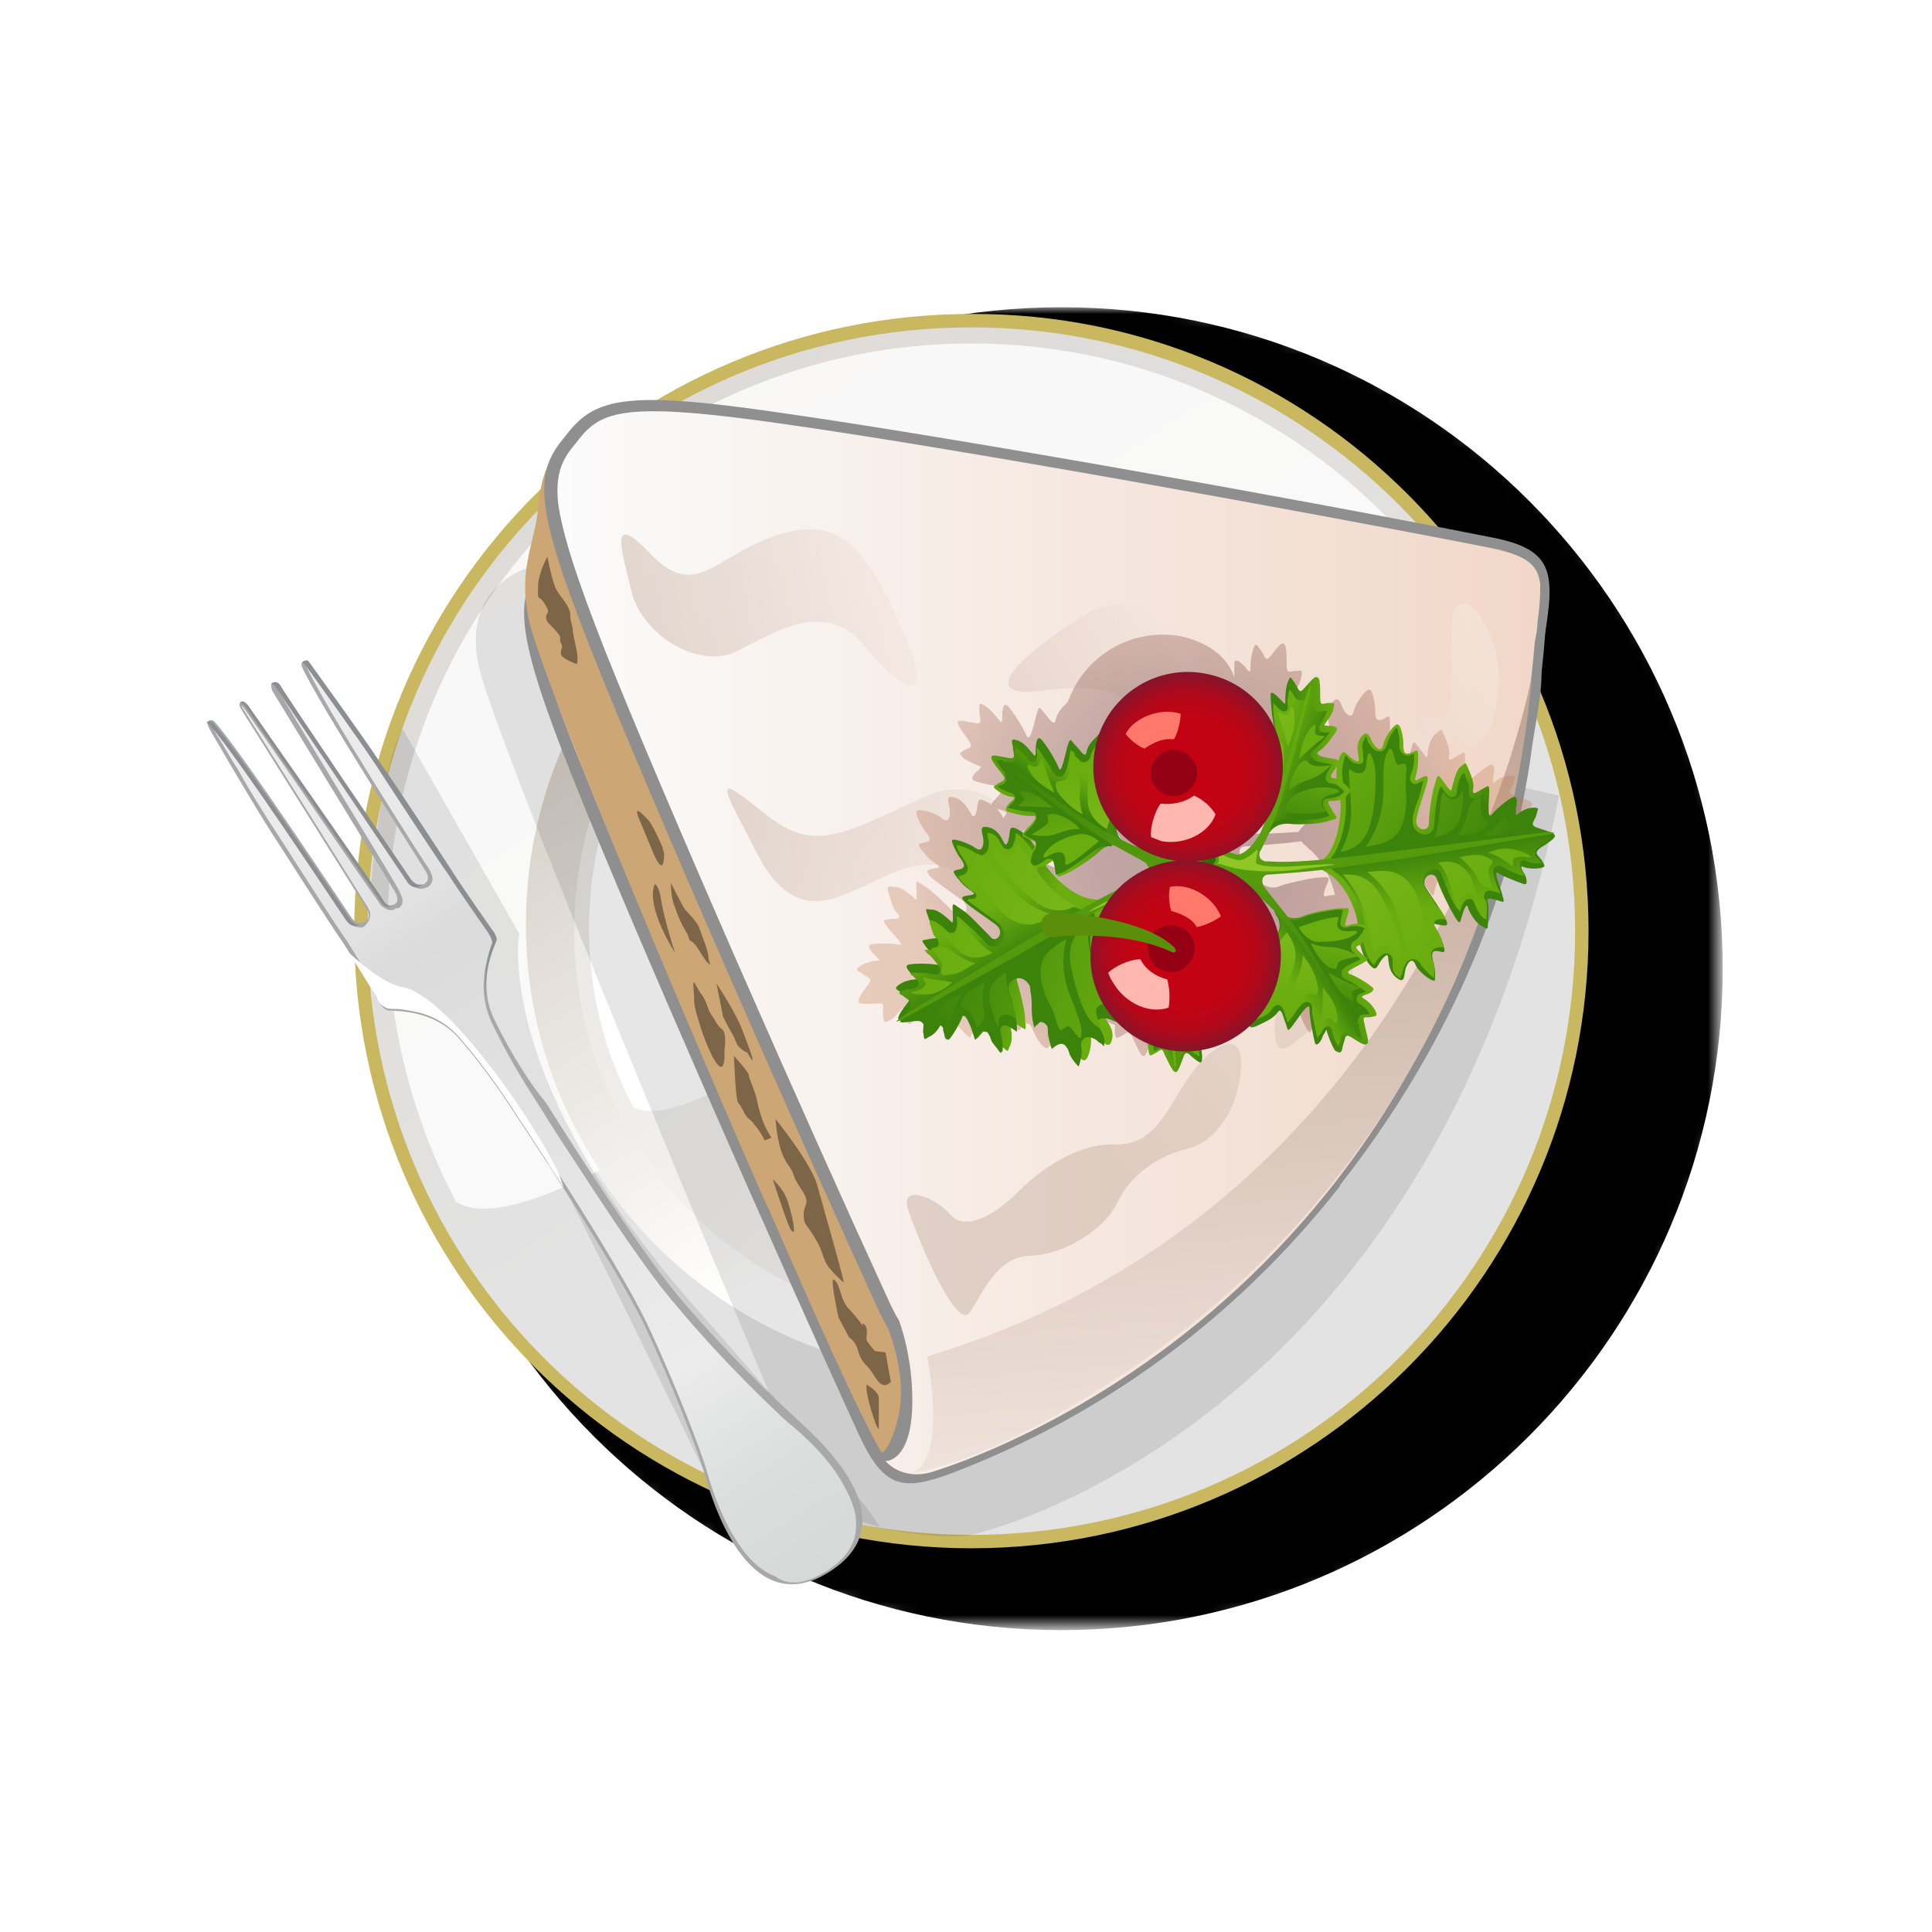 <?xml version="1.0" encoding="utf-8"?>
<!-- Generator: Adobe Illustrator 22.1.0, SVG Export Plug-In . SVG Version: 6.00 Build 0)  -->
<svg version="1.1" id="Layer_1" xmlns="http://www.w3.org/2000/svg" xmlns:xlink="http://www.w3.org/1999/xlink" x="0px" y="0px"
	 viewBox="0 0 144 144" style="enable-background:new 0 0 144 144;" xml:space="preserve">
<style type="text/css">
	.st0{filter:url(#Adobe_OpacityMaskFilter);}
	.st1{fill:url(#SVGID_2_);}
	.st2{mask:url(#SVGID_1_);}
	.st3{fill:#C9B85F;}
	.st4{fill:url(#SVGID_3_);}
	.st5{fill:url(#SVGID_4_);}
	.st6{opacity:0.8;fill:#FFFFFF;}
	.st7{fill:url(#SVGID_5_);}
	.st8{fill:url(#SVGID_6_);}
	.st9{fill:#FFFFFF;}
	.st10{opacity:0.1;}
	.st11{fill:#8F8F8F;}
	.st12{fill:url(#SVGID_9_);}
	.st13{fill:#CCA674;}
	.st14{fill:url(#SVGID_10_);}
	.st15{fill:url(#SVGID_11_);}
	.st16{opacity:0.4;fill:url(#SVGID_12_);}
	.st17{opacity:0.4;fill:url(#SVGID_13_);}
	.st18{opacity:0.4;fill:url(#SVGID_14_);}
	.st19{opacity:0.4;fill:url(#SVGID_15_);}
	.st20{opacity:0.3;fill:url(#SVGID_16_);}
	.st21{fill:url(#SVGID_17_);}
	.st22{fill:url(#SVGID_18_);}
	.st23{fill:url(#SVGID_19_);}
	.st24{fill:url(#SVGID_20_);}
	.st25{fill:url(#SVGID_21_);}
	.st26{fill:url(#SVGID_22_);}
	.st27{fill:url(#SVGID_23_);}
	.st28{fill:#8FC724;}
	.st29{fill:url(#SVGID_24_);}
	.st30{fill:url(#SVGID_25_);}
	.st31{fill:url(#SVGID_26_);}
	.st32{fill:url(#SVGID_27_);}
	.st33{fill:url(#SVGID_28_);}
	.st34{fill:url(#SVGID_29_);}
	.st35{fill:#2E6B03;}
	.st36{fill:url(#SVGID_30_);}
	.st37{fill:url(#SVGID_31_);}
	.st38{fill:url(#SVGID_32_);}
	.st39{fill:url(#SVGID_33_);}
	.st40{fill:url(#SVGID_34_);}
	.st41{fill:url(#SVGID_35_);}
	.st42{fill:url(#SVGID_36_);}
	.st43{fill:url(#SVGID_37_);}
	.st44{fill:url(#SVGID_38_);}
	.st45{fill:url(#SVGID_39_);}
	.st46{fill:url(#SVGID_40_);}
	.st47{fill:url(#SVGID_41_);}
	.st48{fill:url(#SVGID_42_);}
	.st49{fill:url(#SVGID_43_);}
	.st50{fill:#940014;}
	.st51{fill:#FFB7B0;}
	.st52{fill:#FF7869;}
	.st53{fill:#5B8F0B;}
	.st54{fill:url(#SVGID_44_);}
	.st55{fill:#7D6647;}
	.st56{fill:#A8A8A8;}
	.st57{fill:url(#SVGID_45_);}
	.st58{fill:#8B8F90;}
</style>
<g>
	<g>
		<defs>
			<filter id="Adobe_OpacityMaskFilter" filterUnits="userSpaceOnUse" x="29.8" y="22.9" width="98.6" height="98.6">
				<feColorMatrix  type="matrix" values="1 0 0 0 0  0 1 0 0 0  0 0 1 0 0  0 0 0 1 0"/>
			</filter>
		</defs>
		<mask maskUnits="userSpaceOnUse" x="29.8" y="22.9" width="98.6" height="98.6" id="SVGID_1_">
			<g class="st0">
				<radialGradient id="SVGID_2_" cx="79.131" cy="72.211" r="50.126" gradientUnits="userSpaceOnUse">
					<stop  offset="0" style="stop-color:#FFFFFF"/>
					<stop  offset="8.943852e-02" style="stop-color:#F2F2F2"/>
					<stop  offset="0.257" style="stop-color:#CECECE"/>
					<stop  offset="0.484" style="stop-color:#949494"/>
					<stop  offset="0.76" style="stop-color:#464646"/>
					<stop  offset="0.986" style="stop-color:#000000"/>
				</radialGradient>
				<path class="st1" d="M129.3,72.2c0,27.7-22.4,50.1-50.1,50.1C51.4,122.3,29,99.9,29,72.2c0-27.7,22.4-50.1,50.1-50.1
					C106.8,22.1,129.3,44.5,129.3,72.2z"/>
			</g>
		</mask>
		<path class="st2" d="M128.4,72.2c0,27.2-22.1,49.3-49.3,49.3c-27.2,0-49.3-22.1-49.3-49.3c0-27.2,22.1-49.3,49.3-49.3
			C106.4,22.9,128.4,45,128.4,72.2z"/>
		<g>
			<path class="st3" d="M118.4,69.4c0,25.4-20.6,46-46,46c-25.4,0-46-20.6-46-46c0-25.4,20.6-46,46-46
				C97.8,23.3,118.4,44,118.4,69.4z"/>
			<linearGradient id="SVGID_3_" gradientUnits="userSpaceOnUse" x1="29.743" y1="3.155" x2="75.174" y2="73.753">
				<stop  offset="0" style="stop-color:#DBD6D1"/>
				<stop  offset="1" style="stop-color:#E3E3E3"/>
			</linearGradient>
			<path class="st4" d="M117.4,69.4c0,24.9-20.1,45-45,45c-24.9,0-45-20.1-45-45c0-24.9,20.1-45,45-45
				C97.2,24.4,117.4,44.5,117.4,69.4z"/>
			<linearGradient id="SVGID_4_" gradientUnits="userSpaceOnUse" x1="58.765" y1="45.646" x2="80.021" y2="82.754">
				<stop  offset="0" style="stop-color:#DBCFC2"/>
				<stop  offset="0.54" style="stop-color:#EDE8E1"/>
				<stop  offset="1" style="stop-color:#FFFFFF"/>
			</linearGradient>
			<path class="st5" d="M105.4,69.4c0,18.3-14.8,33.1-33.1,33.1c-18.3,0-33.1-14.8-33.1-33.1c0-18.3,14.8-33.1,33.1-33.1
				C90.6,36.3,105.4,51.1,105.4,69.4z"/>
			<path class="st6" d="M109.1,59.5c3.2-1,4.3-2.8,4.4-4.7c-5.9-17-22.1-29.2-41.1-29.2c-24,0-43.5,19.5-43.5,43.5
				c0,7.4,1.9,14.4,5.1,20.5c4.4,2.5,15-4.9,31.6-14C83.7,65.6,103.4,61.3,109.1,59.5z"/>
			<linearGradient id="SVGID_5_" gradientUnits="userSpaceOnUse" x1="58.765" y1="45.156" x2="80.021" y2="82.263">
				<stop  offset="0" style="stop-color:#D6CFC7"/>
				<stop  offset="0.585" style="stop-color:#EDEAE6"/>
				<stop  offset="1" style="stop-color:#FFFFFF"/>
			</linearGradient>
			<path class="st7" d="M105.4,68.9c0,18.3-14.8,33.1-33.1,33.1c-18.3,0-33.1-14.8-33.1-33.1c0-18.3,14.8-33.1,33.1-33.1
				C90.6,35.8,105.4,50.6,105.4,68.9z"/>
			<linearGradient id="SVGID_6_" gradientUnits="userSpaceOnUse" x1="21.121" y1="18.142" x2="87.312" y2="84.334">
				<stop  offset="0" style="stop-color:#DBD6D1"/>
				<stop  offset="0.835" style="stop-color:#F4F3F0"/>
				<stop  offset="1" style="stop-color:#FAF9F7"/>
			</linearGradient>
			<path class="st8" d="M101.8,69.4c0,16.3-13.2,29.5-29.5,29.5c-16.3,0-29.5-13.2-29.5-29.5c0-16.3,13.2-29.5,29.5-29.5
				C88.6,39.9,101.8,53.1,101.8,69.4z"/>
			<path class="st9" d="M96.2,62.9c2.1-0.7,2.8-1.8,2.9-3.1c-3.9-11.1-14.4-19-26.8-19c-15.7,0-28.4,12.7-28.4,28.4
				c0,4.8,1.2,9.4,3.3,13.3c2.8,1.6,9.8-3.2,20.6-9.1C79.6,66.9,92.5,64.1,96.2,62.9z"/>
		</g>
		<g>
			<defs>
				<path id="SVGID_7_" d="M72.4,23.3c-25.4,0-46,20.6-46,46c0,25.4,20.6,46,46,46c25.4,0,46-20.6,46-46
					C118.4,44,97.8,23.3,72.4,23.3z"/>
			</defs>
			<clipPath id="SVGID_8_">
				<use xlink:href="#SVGID_7_"  style="overflow:visible;"/>
			</clipPath>
		</g>
	</g>
	<path class="st10" d="M30,54.3l8.7,15.3c0,0-2,10.7,13,27.7s13.8,16.5,13.8,16.5l-12.9-3.9c0,0-13.1-27.3-16.1-31.6
		c-3-4.3-9-10.6-9-10.6S28.1,58,30,54.3z"/>
	<path class="st10" d="M40.4,42c0,0-6.2,1-4.7,7.7S61.2,113,61.2,113s8.1,2,11.2,1.4c0,0,34.3-7.4,43.8-55.1L40.4,42z"/>
	<g>
		<path class="st11" d="M71.2,109.7c10.9-4.2,20.8-11.3,28.6-21.2c0,0,0.1-0.1,0.1-0.2c7.7-9.8,12.8-21.1,14.3-32.7
			c0.6-4.1,2-8.5-2.4-9.3c-15.1-3-42.9-4.6-54.9-6.3c-11.5-1.7-14-1.2-16.1,1.5c-0.1,0.1-0.3,0.4-0.4,0.5c-2.1,2.6-2,5.2,2.3,16
			c4.5,11.3,14.9,34.9,21.3,48.9C65.9,111,67.3,111.2,71.2,109.7z"/>
		
			<linearGradient id="SVGID_9_" gradientUnits="userSpaceOnUse" x1="4286.703" y1="-297.712" x2="4360.73" y2="-297.712" gradientTransform="matrix(-0.619 0.786 -0.786 -0.619 2511.877 -3515.675)">
			<stop  offset="0" style="stop-color:#FBFBFB"/>
			<stop  offset="1" style="stop-color:#F1D7C8"/>
		</linearGradient>
		<path class="st12" d="M113.3,52.7c0.1,0.6,0,1.5-0.1,2.8c-1.6,11.8-6.3,23-13.7,32.3L99.3,88c-7.4,9.4-17.1,16.6-28.2,20.9
			c-3.5,1.4-4.5,1.3-6.2-2.4C58.6,92.8,48.1,69,43.6,57.7c-2.3-5.6-3.3-8.8-3.5-11c-0.2-2,0.2-3.1,1.1-4.2l0.4-0.5
			c1.7-2.2,3.6-2.9,15.3-1.2c12,1.8,37.6,6.3,52.5,9.2C112.5,50.6,113.1,51.4,113.3,52.7L113.3,52.7z"/>
		<path class="st13" d="M41.1,34.2c0,0-0.8,1.1-1,3.7c-0.2,2.6-1.7,4.8-0.5,9C42,55,56.1,87.6,57.1,89.7c1,2.1,8.5,19.9,9.6,19.8
			c1.1-0.1,6.8-13.2,6.5-19.4S41.1,34.2,41.1,34.2z"/>
		<path class="st11" d="M65.8,98.1c0,0,1.9,3.8,1.2,7.3c-0.8,3.6-1.8,3-1.8,3s2.1,2.9,3.8,0.4S69,98.5,65.8,98.1z"/>
		<path class="st11" d="M72.7,100.4c10.9-4.2,20.8-11.3,28.6-21.2c0,0,0.1-0.1,0.1-0.2c7.7-9.8,12.3-21.2,13.9-32.7
			c0.6-4.1,0-5.5-4.4-6.3c-15.1-3-40.5-7.5-52.5-9.2c-11.5-1.7-14-1.2-16.1,1.5c-0.1,0.1-0.3,0.4-0.4,0.5c-2.1,2.6-2,5.2,2.3,16
			c4.5,11.3,14.9,34.9,21.3,48.9C67.4,101.7,68.8,101.9,72.7,100.4z"/>
		<linearGradient id="SVGID_10_" gradientUnits="userSpaceOnUse" x1="41.485" y1="70.203" x2="114.788" y2="70.203">
			<stop  offset="0" style="stop-color:#FBFBFB"/>
			<stop  offset="1" style="stop-color:#F1D7C8"/>
		</linearGradient>
		<path class="st14" d="M114.8,43.5L114.8,43.5c-0.2-1.3-0.8-2.1-3.9-2.7c-14.8-2.9-40.4-7.5-52.5-9.2c-11.8-1.7-13.6-1-15.3,1.2
			l-0.4,0.5c-0.9,1.1-1.3,2.2-1.1,4.2c0.3,2.2,1.3,5.4,3.5,11c4.5,11.3,15,35.1,21.3,48.8c0.2,0.4,0.4,0.8,0.6,1.1
			c0.5,1.4,1,3.5,1,6c0,4.6-2,4.5-2,4.5s1.2,1.5,3.5,0.8c2.2-0.7,40.7-12.6,44.9-61.9c0.1-0.5,0.2-1,0.2-1.5
			C114.8,45,114.8,44.1,114.8,43.5z"/>
		<linearGradient id="SVGID_11_" gradientUnits="userSpaceOnUse" x1="94.159" y1="121.759" x2="89.027" y2="52.276">
			<stop  offset="0" style="stop-color:#FBF2EC"/>
			<stop  offset="1" style="stop-color:#BFA393"/>
		</linearGradient>
		<path class="st15" d="M114.2,50.2c0,0-6.8,39.4-45.1,50.9c0,0,1.6,7.8-1.2,8.7c0,0,5.3-0.5,15.2-7
			C95.6,94.8,111.8,78.1,114.2,50.2z"/>
		
			<linearGradient id="SVGID_12_" gradientUnits="userSpaceOnUse" x1="-376.629" y1="3.269" x2="-365.001" y2="-22.788" gradientTransform="matrix(-0.118 -0.993 0.993 -0.118 33.291 -305.995)">
			<stop  offset="0" style="stop-color:#FBF2EC"/>
			<stop  offset="1" style="stop-color:#BFA393"/>
		</linearGradient>
		<path class="st16" d="M55.7,62.2c1.1,2.1,2.7,6.2,6.9,4.6c4.2-1.5,6.8-4.6,11.5,0.3c4.8,4.9,4.3,5.9,8.5,5c4.2-0.8-1.9-1.3-3-4.1
			c-1.1-2.8-4.4-11.5-10.7-8.6c-6.3,2.9-8.2,4.1-11.7,1.4C53.8,58.1,53.3,57.7,55.7,62.2z"/>
		
			<linearGradient id="SVGID_13_" gradientUnits="userSpaceOnUse" x1="-350.696" y1="-2.747" x2="-352.517" y2="-27.403" gradientTransform="matrix(-0.118 -0.993 0.993 -0.118 33.291 -305.995)">
			<stop  offset="0" style="stop-color:#FBF2EC"/>
			<stop  offset="1" style="stop-color:#BFA393"/>
		</linearGradient>
		<path class="st17" d="M47.1,44.2c0.8,3.1,5,5.8,7.9,4.3c3-1.5,6.5-3.8,9.4-0.4c2.8,3.4,5.4,4.8,3-0.8c-2.4-5.6-4.3-9-9.2-7.5
			c-4.9,1.5-6.2,5-9.6,1.6C45.3,37.9,46.3,40.9,47.1,44.2z"/>
		
			<linearGradient id="SVGID_14_" gradientUnits="userSpaceOnUse" x1="-360.045" y1="16.932" x2="-368.45" y2="-5.482" gradientTransform="matrix(-0.118 -0.993 0.993 -0.118 33.291 -305.995)">
			<stop  offset="0" style="stop-color:#FBF2EC"/>
			<stop  offset="1" style="stop-color:#BFA393"/>
		</linearGradient>
		<path class="st18" d="M77.4,51.5c3.8-0.4,6.7-0.7,8.3,3.1c1.6,3.8,5,5.3,8.2,4.3c3.1-1.1-2.3-1.9-4.3-7.8c-2-5.9-5.6-7.7-9.8-4.6
			C75.4,49.4,73.2,52,77.4,51.5z"/>
		
			<linearGradient id="SVGID_15_" gradientUnits="userSpaceOnUse" x1="-365.665" y1="41.644" x2="-388.78" y2="-0.524" gradientTransform="matrix(-0.118 -0.993 0.993 -0.118 33.291 -305.995)">
			<stop  offset="0" style="stop-color:#FBF2EC"/>
			<stop  offset="1" style="stop-color:#BFA393"/>
		</linearGradient>
		<path class="st19" d="M88.6,80.3c-1.6,2.3-2.5,5.1-5.5,5c-3-0.1-5.8,2.1-7.4,3.7c-1.6,1.6-3.8,2.8-4.9,1.5
			c-1.1-1.3-3.8-2.3-3.1-0.3c1.1,3.2,3.7,9,4.6,7.6c0.9-1.3,2-4.2,4.5-4.2c2.5-0.1,5.5-1.9,6.5-4c1-2.1,3.1-3.5,5.3-4
			c2.1-0.6,3.7-3,3.9-6C92.7,76.5,90.2,77.9,88.6,80.3z M95,76.5c0,3.1,1.4,1.1,2.9,0.1s3.8-3.1,2.7-6.7
			C99.6,66.2,95.1,73.3,95,76.5z M108.2,46.6c-0.2,3.3,0.5,7.4-1,6.9c-1.5-0.4-3,2.8-2.8,6.3c0.1,2.3,2.1,7,2.8,3
			c0.8-4,0.3-9.3,1.8-7.6c1.4,1.7,3.2-2.4,2.6-6.1C110.9,45.5,108.4,43.3,108.2,46.6z"/>
		<g>
			
				<radialGradient id="SVGID_16_" cx="-372.48" cy="11.707" r="21.447" gradientTransform="matrix(-0.118 -0.993 0.993 -0.118 33.291 -305.995)" gradientUnits="userSpaceOnUse">
				<stop  offset="0.276" style="stop-color:#420A1A"/>
				<stop  offset="0.377" style="stop-color:#4A111D"/>
				<stop  offset="0.534" style="stop-color:#602426"/>
				<stop  offset="0.728" style="stop-color:#854335"/>
				<stop  offset="0.95" style="stop-color:#B76D49"/>
				<stop  offset="0.997" style="stop-color:#C2774E"/>
			</radialGradient>
			<path class="st20" d="M87.9,47.4c-3.6-0.6-7.1,1.5-8.3,4.9c-0.4,0.4-0.8,0.8-0.9,1.3c-0.1,0.6-0.5,0-0.8-0.4
				c-0.4-0.4-0.4-0.7-0.6-0.1c-0.2,0.6-0.5,2.4-0.8,1.7c-0.3-0.7-1.1-1.9-1.4-2.2c-0.3-0.3-0.4,0.3-0.4,0.7c0,0.4,0,0.7-0.2,0.4
				c-0.2-0.2-0.6-0.8-1.1-1.1c-0.5-0.3-0.4-0.1-0.4,0.5c0,0.5,0.3,0.9-0.3,0.8c-0.6-0.1-1.3-0.3-1.3-0.1c-0.1,0.2,0.4,0.8,0.8,1.4
				c0.4,0.6,0,0.5-0.3,0.7c-0.3,0.2-0.5,0.2-0.1,0.6c0.4,0.3,1,0.5,1.2,0.6c0.2,0,0.1,0.2-0.2,0.4c-0.2,0.2-0.5,0.5-0.2,0.7
				c0.3,0.1,1.4,0.4,2,0.4c0.6,0-0.4,0.9-0.7,1.3c0,0,0,0,0,0.1c-0.1-0.1-0.2-0.2-0.3-0.2c-1-0.6-0.6,0.3-0.9,0.9
				c-0.3,0.6-0.4-0.8-1.4-1.2c-1-0.4-0.5,0.4-0.5,1c0,0.6-0.2,0.8-0.6,0.5c-0.4-0.4-1.5-0.7-1.8-0.6c-0.3,0.1,0.2,1.1,0.6,1.6
				c0.4,0.5,0.4,0.7-0.1,0.8c-0.5,0.1-0.6,0.1,0,0.8c0.6,0.8,1.5,1,0.9,1.1c-0.6,0.1-0.9,0.1-0.5,0.6c0.4,0.4,1.6,1.2,2.4,1.8
				c0.8,0.6,0,1.5-0.5,1c-0.5-0.5-1.7-1.7-2.2-2c-0.5-0.3-0.8-0.6-0.7-0.2c0,0.5,0.1,1.4-0.1,1.1c-0.3-0.3-1-0.9-1.5-0.9
				c-0.4,0-0.6-0.2-0.5,0.4c0.2,0.5,0.3,1.2,0.7,1.6c0.4,0.4-0.2,0.4-0.6,0.4c-0.4,0.1-0.6,0-0.3,0.4c0.3,0.5,1.6,1.7,1,1.5
				c-0.6-0.1-1.8-0.1-2.1,0c-0.3,0.1,0,0.5,0.3,0.8c0.3,0.3,0.5,0.4,0.2,0.4c-0.2,0-0.8,0.1-1.3,0.4c-0.4,0.3-0.2,0.3,0.2,0.6
				c0.4,0.3,0.8,0.3,0.4,0.8c-0.4,0.5-0.8,1.1-0.7,1.3c0.1,0.2,0.8,0.1,1.4,0.1c0.6-0.1,0.4,0.3,0.4,0.8c0.1,0.5,0,0.7,0.4,0.5
				c0.5-0.2,0.8-0.7,1-0.9c0.1-0.2,0.2,0.1,0.2,0.4c0.1,0.4,0.3,0.9,0.5,0.7c0.2-0.3,0.9-1.3,1.1-1.9c0.2-0.6,0.6,1.1,0.8,1.6
				c0.2,0.5,0.2,0.3,0.5,0c0.3-0.4,0.5-0.8,0.7-0.3c0.1,0.5,0.6,1,1,1.4c0.4,0.4,0.3,0.2,0.5-0.2c0.2-0.4,0.1-1.4-0.1-1.7
				c-0.1-0.4,0.6,0.2,1,0.4c0.4,0.3,0.3-0.1,0.2-0.7c0-0.6-0.4-2.2-0.7-2.9c-0.2-0.7,0.9-0.9,1.1,0.1c0.1,1,0.2,2.4,0.3,2.9
				c0.2,0.5,0.3,0.3,0.7-0.2c0.4-0.5,0.1,0.4,0.5,1.3c0.4,0.9,0.4,0.8,0.7,0.4c0.4-0.4,0.6-0.2,0.8,0.3c0.2,0.5,0.8,1.5,1.1,1.3
				c0.3-0.2,0.5-1.3,0.4-1.9c-0.1-0.5,0.2-0.6,0.7-0.3c0.5,0.3,0.9,1.1,1.1,0.1c0.2-1.1-1-1.8-0.3-1.8c0.1,0,0.2,0,0.2,0
				c0.8,1,1.8,1.8,2.9,2.2c0,0.2,0,0.4,0,0.6c0.1,0.5,0.1,0.4,0.5,0.2c0.4-0.2,0.5-0.5,0.8,0.1c0.3,0.6,0.6,1.4,0.8,1.4
				c0.2,0.1,0.4-0.6,0.6-1.2c0.2-0.6,0.4-0.2,0.8,0.1c0.5,0.3,0.6,0.5,0.6-0.1c0-0.2,0-0.5-0.1-0.7c0.9-0.1,1.7-0.4,2.5-0.9
				c0.5-0.3,0.9-0.6,1.3-1c0.1,0,0.2,0,0.4-0.1c0.6-0.3,1.3-0.5,1.6-1c0.3-0.5,0.4,0.2,0.6,0.7c0.2,0.5,0.1,0.8,0.5,0.3
				c0.4-0.5,1.4-2.1,1.4-1.3c0,0.8,0.3,2.2,0.4,2.6c0.2,0.4,0.5-0.1,0.7-0.5c0.2-0.4,0.3-0.6,0.3-0.3c0.1,0.3,0.3,0.9,0.6,1.4
				c0.3,0.5,0.3,0.2,0.5-0.3c0.2-0.5,0.1-1,0.6-0.6c0.5,0.3,1.1,0.8,1.2,0.6c0.2-0.1-0.1-0.9-0.2-1.6c-0.2-0.7,0.1-0.5,0.5-0.6
				c0.4-0.1,0.5,0,0.3-0.5c-0.3-0.5-0.7-0.8-0.9-1c-0.2-0.1,0-0.2,0.3-0.3c0.3-0.1,0.6-0.3,0.4-0.6c-0.2-0.2-1.2-0.9-1.7-1.1
				c-0.6-0.2,0.8-0.7,1.1-0.9c0,0,0,0,0.1,0c0.1,0.1,0.1,0.2,0.2,0.3c0.7,1,0.6,0,1.2-0.5c0.5-0.5,0,0.9,0.8,1.6
				c0.8,0.7,0.7-0.2,0.8-0.7c0.2-0.5,0.5-0.7,0.7-0.2c0.2,0.5,1.1,1.3,1.4,1.2c0.3,0,0.2-1.1,0.1-1.7c-0.2-0.6-0.1-0.8,0.4-0.7
				c0.5,0.1,0.6,0.2,0.3-0.8c-0.3-1-1-1.5-0.4-1.4c0.6,0.1,0.9,0.2,0.7-0.3c-0.2-0.5-1-1.7-1.5-2.5c-0.5-0.9,0.6-1.4,0.8-0.7
				c0.2,0.7,0.9,2.2,1.2,2.7c0.4,0.5,0.5,0.9,0.6,0.4c0.1-0.5,0.4-1.4,0.6-1c0.1,0.4,0.6,1.3,1,1.4c0.4,0.2,0.5,0.4,0.6-0.2
				c0-0.6,0.2-1.2,0-1.7c-0.2-0.5,0.3-0.3,0.7-0.2c0.4,0.1,0.6,0.3,0.4-0.3c-0.1-0.6-0.9-2.1-0.3-1.8c0.5,0.4,1.6,0.8,2,0.8
				c0.3,0.1,0.2-0.5,0-0.8c-0.2-0.3-0.3-0.6-0.1-0.5c0.2,0.1,0.8,0.2,1.3,0.1c0.5-0.1,0.3-0.2,0.1-0.6c-0.3-0.4-0.7-0.6-0.1-0.9
				c0.5-0.3,1.2-0.7,1.1-0.9c0-0.2-0.7-0.4-1.3-0.6c-0.6-0.2-0.3-0.4-0.1-0.9c0.1-0.5,0.3-0.6-0.2-0.6c-0.5,0-1,0.3-1.2,0.5
				c-0.2,0.1-0.1-0.1-0.1-0.5c0.1-0.4,0.1-0.9-0.2-0.8c-0.3,0.1-1.3,0.9-1.7,1.3c-0.4,0.5-0.2-1.2-0.2-1.8c0-0.6-0.1-0.4-0.5-0.2
				c-0.4,0.2-0.8,0.6-0.7,0c0.1-0.5-0.2-1.1-0.4-1.6c-0.2-0.5-0.2-0.3-0.6,0c-0.4,0.3-0.6,1.2-0.6,1.6c0,0.4-0.5-0.4-0.8-0.8
				c-0.3-0.4-0.3,0-0.5,0.6c-0.2,0.6-0.4,2.2-0.5,2.9c0,0.7-1.2,0.5-1-0.5c0.2-1,0.7-2.3,0.8-2.8c0.1-0.6-0.2-0.4-0.8-0.1
				c-0.6,0.3,0-0.4,0-1.4c0-1,0-0.9-0.5-0.6c-0.5,0.2-0.6,0-0.6-0.6c0-0.6-0.2-1.7-0.5-1.6c-0.3,0.1-1,1.1-1.1,1.6
				c-0.1,0.5-0.4,0.4-0.7,0c-0.3-0.5-0.4-1.4-1-0.5c-0.6,0.9,0.3,2.1-0.4,1.8c-0.7-0.3-0.9-1.3-1.3-0.2c0,0.1-0.1,0.2-0.1,0.3
				c0,0-0.1-0.1-0.2-0.1c-0.4-0.1-1.8-0.2-1.3-0.6c0.5-0.3,1.2-1.2,1.4-1.5c0.2-0.3-0.3-0.4-0.5-0.4c-0.3,0-0.5,0-0.4-0.2
				c0.2-0.2,0.5-0.6,0.6-1.2c0.1-0.5,0-0.4-0.4-0.4c-0.4,0-0.7,0.3-0.7-0.4c0-0.7,0-1.5-0.2-1.6c-0.2-0.2-0.6,0.4-1,0.9
				c-0.4,0.5-0.4,0-0.7-0.4c-0.3-0.4-0.4-0.7-0.6-0.1c-0.2,0.6-0.2,1.2-0.2,1.5c0,0.3-0.2,0.1-0.4-0.2c-0.3-0.3-0.7-0.7-0.8-0.3
				c0,0.2,0,0.6,0,1.1C91.5,48.9,89.9,47.8,87.9,47.4z M92.3,59.6c-0.4,0.8-1.2,2.1-2,2.1c0,0,0,0,0,0c-0.3-0.1-0.6-0.2-0.8-0.3
				c1.1-0.5,2.1-1.2,2.9-2.2c0,0.1,0,0.1,0,0.2C92.3,59.5,92.3,59.5,92.3,59.6z M97.6,63.3c1,0.8,1.7,2.4,1.9,3.4
				c-0.3,0-0.6,0.1-0.7,0.1c-0.3,0.1,0-0.7,0.2-1.1c0.1-0.4-0.1-0.3-0.6-0.3c-0.5,0-2.3,0.4-2.9,0.6c-0.6,0.3-1.1,0.1-1.4-0.1
				c-0.7-0.8-1.3-1.6-1.5-1.8c-0.2-0.2-0.4-0.9,0.1-1c1.3-0.1,2.8-0.2,4.3-0.4C97.1,62.9,97.3,63,97.6,63.3z M93.4,67.3
				c-0.2-0.6-0.4-1.1-0.7-1.7c0,0,0-0.1-0.1-0.1c0.3,0.3,0.5,0.5,0.6,0.7c0,0,0.1,0.1,0.2,0.2C93.5,66.7,93.6,67,93.4,67.3z
				 M81.1,59.5c0.5,0.6,1.1,1.1,1.8,1.5c-0.5-0.2-1-0.4-1.2-0.5c-0.1,0-0.1-0.1-0.3-0.1C81.2,60.1,81.1,59.8,81.1,59.5z M80,65.6
				c-0.1,0.2-0.2,0.3-0.3,0.5C79.8,65.9,79.9,65.8,80,65.6C80,65.6,80,65.6,80,65.6z M81.1,60.9c0.9,0.5,1.8,1,2,1.1
				c0.2,0.1,0.4,0.3,0.4,0.5c-0.3,0.1-0.6,0.3-0.9,0.4c-0.5,0.3-1,0.7-1.4,1.1c-0.6,0.3-1.1,0.6-1.7,0.9c-0.2,0-0.5-0.1-0.8-0.2
				c-1.2-0.4-2.4-1.6-3-2.4c0.3-0.1,0.5-0.3,0.6-0.4c0.2-0.2,0.2,0.6,0.3,1.1c0,0.4,0.2,0.2,0.7,0c0.5-0.2,2-1.2,2.5-1.7
				C80.2,60.9,80.7,60.8,81.1,60.9z M96.8,62c-1.5,0.1-2.9,0.2-3.9,0.1c-0.1,0-0.2,0-0.3,0c-0.5-0.1-0.5-0.4-0.4-0.7
				c0.1-0.2,0.5-1,0.8-1.9c0.3-0.3,0.7-0.5,1.3-0.4c0.7,0.1,2.5,0,3-0.2c0.5-0.2,0.8-0.1,0.5-0.5c-0.3-0.3-0.8-1-0.4-1
				c0.2,0,0.6,0,0.9-0.1c0.1,1-0.1,2.9-0.9,4C97.1,61.6,96.9,61.8,96.8,62z M74.9,60.8c0,0-0.1,0.1-0.1,0.2
				c-0.1-0.2-0.3-0.5-0.5-0.7C74.8,60.4,75.2,60.5,74.9,60.8z M99.6,68.4c0.1,0,0.1-0.1,0.2-0.1c0,0.3,0.1,0.5,0.2,0.8
				C99.6,68.8,99.2,68.5,99.6,68.4z M98,55.8c-0.1-0.1-0.2-0.1-0.3-0.1c-0.4,0-0.1-0.4,0.2-0.8c0.1-0.1,0.1-0.2,0.2-0.3
				C97.9,55,98,55.4,98,55.8z"/>
			<g>
				<g>
					
						<linearGradient id="SVGID_17_" gradientUnits="userSpaceOnUse" x1="333.279" y1="-30.337" x2="337.113" y2="-30.337" gradientTransform="matrix(0.798 0.602 -0.602 0.798 -180.225 -113.577)">
						<stop  offset="0" style="stop-color:#69AD0F"/>
						<stop  offset="0.381" style="stop-color:#5BA00E"/>
						<stop  offset="1" style="stop-color:#3C830B"/>
					</linearGradient>
					<path class="st21" d="M106.8,71.6c-0.1-0.5-0.1-0.8,0.4-0.7c0.5,0.1,0.6,0.2,0.3-0.7c-0.3-0.9-1-1.5-0.4-1.3
						c0.6,0.1,0.9,0.2,0.7-0.3c-0.2-0.5-1-1.6-1.5-2.4c-0.5-0.8,0.5-1.4,0.8-0.7c0.2,0.7,0.9,2.1,1.2,2.6c0.3,0.5,0.5,0.9,0.6,0.4
						c0.1-0.4,0.4-1.3,0.5-0.9c0.1,0.4,0.6,1.2,1,1.4c0.4,0.2,0.5,0.4,0.5-0.1c0-0.5,0.1-1.2,0-1.6c-0.2-0.5,0.3-0.3,0.7-0.2
						c0.4,0.1,0.6,0.3,0.4-0.3c-0.1-0.5-0.8-2.1-0.3-1.7c0.5,0.3,1.6,0.7,1.9,0.8c0.3,0.1,0.2-0.5,0-0.8c-0.2-0.3-0.3-0.6-0.1-0.5
						c0.2,0.1,0.8,0.2,1.3,0.1c0.5-0.1,0.3-0.2,0.1-0.6c-0.3-0.4-0.6-0.5-0.1-0.9c0.5-0.3,1.1-0.7,1.1-0.9c0-0.2-0.7-0.4-1.3-0.6
						c-0.6-0.2-0.3-0.4-0.1-0.9c0.1-0.5,0.3-0.6-0.2-0.6c-0.5,0-1,0.3-1.2,0.5c-0.2,0.1-0.1-0.1-0.1-0.5c0.1-0.4,0.1-0.9-0.2-0.8
						c-0.3,0.1-1.2,0.8-1.6,1.3c-0.4,0.5-0.2-1.2-0.2-1.7c0-0.6-0.1-0.4-0.5-0.2c-0.4,0.2-0.8,0.6-0.7,0c0.1-0.5-0.2-1.1-0.4-1.6
						c-0.2-0.5-0.2-0.3-0.6,0c-0.3,0.3-0.5,1.2-0.6,1.6c0,0.4-0.5-0.4-0.8-0.8c-0.3-0.4-0.3,0-0.5,0.6c-0.2,0.6-0.4,2.1-0.4,2.8
						c0,0.7-1.2,0.5-0.9-0.5c0.2-0.9,0.7-2.2,0.8-2.7c0.1-0.5-0.2-0.4-0.7-0.1c-0.5,0.3,0-0.4,0-1.4c0-1,0-0.8-0.5-0.6
						c-0.5,0.2-0.6,0-0.6-0.6c0-0.6-0.2-1.6-0.5-1.5c-0.3,0.1-0.9,1-1,1.5c-0.1,0.5-0.4,0.4-0.7,0c-0.3-0.4-0.4-1.3-1-0.5
						c-0.6,0.9,0.3,2-0.4,1.7c-0.6-0.3-0.9-1.2-1.2-0.1c-0.4,1.1-0.1,2.1,0.1,3c0.1,0.9-0.1,2.8-0.8,3.9c-0.4,0.6-0.8,0.9-1,0.9
						l0,0.3c0.2,0,0.6,0.2,1.2,0.6c1.1,0.9,1.8,2.6,1.9,3.6c0.1,0.9,0.1,2,0.8,2.9c0.7,0.9,0.6,0,1.2-0.5c0.5-0.5,0,0.8,0.8,1.5
						c0.8,0.7,0.6-0.2,0.8-0.7c0.2-0.5,0.5-0.7,0.7-0.2c0.2,0.5,1.1,1.2,1.4,1.2C107,73.2,107,72.1,106.8,71.6z"/>
					
						<linearGradient id="SVGID_18_" gradientUnits="userSpaceOnUse" x1="670.745" y1="788.578" x2="666.564" y2="788.578" gradientTransform="matrix(0.139 0.99 -0.99 0.139 795.68 -706.283)">
						<stop  offset="0" style="stop-color:#69AD0F"/>
						<stop  offset="0.381" style="stop-color:#5BA00E"/>
						<stop  offset="1" style="stop-color:#3C830B"/>
					</linearGradient>
					<path class="st22" d="M101.5,69.5c0,0.2,0,0.4,0.1,0.6c0.1,0.5,0.2,1.1,0.6,1.6c0.1,0.1,0.1,0.2,0.2,0.2c0,0,0.1-0.1,0.1-0.1
						c0.1-0.2,0.2-0.4,0.5-0.6c0.1-0.1,0.3-0.2,0.5-0.1c0.2,0.1,0.3,0.3,0.3,0.5c0,0,0,0.1,0,0.2c0,0.1,0,0.1,0,0.2
						c0,0.3,0.1,0.6,0.4,0.8c0.1,0.1,0.1,0.1,0.2,0.1c0-0.1,0-0.2,0.1-0.3c0-0.1,0.1-0.3,0.1-0.4c0.2-0.6,0.5-0.7,0.7-0.7
						c0.1,0,0.4,0,0.6,0.4c0.2,0.3,0.7,0.8,1,1c0-0.2,0-0.4,0-0.8c0-0.2,0-0.3-0.1-0.4c0-0.1-0.1-0.2-0.1-0.3c0-0.1-0.1-0.4,0.1-0.6
						c0.2-0.2,0.5-0.2,0.7-0.2c0,0,0.1,0,0.1,0c0-0.1-0.1-0.2-0.1-0.4c-0.1-0.4-0.3-0.7-0.4-0.9c-0.1-0.2-0.2-0.3-0.2-0.4
						c0-0.1,0-0.2,0.1-0.3c0.2-0.1,0.4-0.1,0.5-0.1c0.1,0,0.2,0,0.3,0.1c-0.1-0.3-0.4-0.8-0.8-1.2c-0.2-0.4-0.5-0.8-0.7-1.1
						c-0.1-0.1-0.1-0.3-0.2-0.5c-0.1-0.5,0.3-0.9,0.6-1c0.4-0.1,0.7,0.1,0.8,0.5c0.2,0.6,0.8,2.1,1.2,2.5c0.1,0.1,0.1,0.1,0.1,0.2
						c0.2-0.7,0.4-1,0.7-1c0.1,0,0.3,0,0.4,0.3c0.1,0.4,0.5,1.1,0.8,1.2c0,0,0.1,0,0.1,0.1c0-0.1,0-0.1,0-0.2c0-0.3,0.1-0.7,0-1
						c0-0.1,0-0.2-0.1-0.3c0-0.1-0.1-0.1-0.1-0.2c0-0.2,0.1-0.3,0.1-0.4c0.2-0.2,0.5-0.1,0.8,0c0.1,0,0.2,0,0.2,0.1c0,0,0,0,0.1,0
						c0-0.1-0.1-0.3-0.2-0.5c-0.1-0.4-0.3-0.8-0.3-1c0-0.2,0-0.4,0.2-0.5c0.1-0.1,0.3-0.1,0.5,0c0.4,0.3,1.2,0.6,1.6,0.7
						c0-0.1-0.1-0.2-0.1-0.3c0-0.1,0-0.1-0.1-0.1c-0.1-0.2-0.1-0.3-0.1-0.4c0-0.1,0-0.3,0.1-0.3c0.1-0.1,0.2-0.1,0.4,0
						c0.2,0.1,0.7,0.2,1.1,0.1c0,0-0.1-0.1-0.1-0.1c-0.1-0.1-0.1-0.2-0.2-0.2c-0.1-0.1-0.2-0.3-0.2-0.4l0,0c0-0.3,0.3-0.5,0.4-0.6
						l0,0c0.2-0.2,0.7-0.4,0.8-0.6c-0.2-0.1-0.7-0.2-1-0.3l0,0c-0.1,0-0.5-0.1-0.6-0.5c0-0.2,0-0.3,0.1-0.5c0-0.1,0.1-0.2,0.1-0.3
						c0-0.1,0-0.1,0.1-0.2c-0.4,0-0.8,0.3-1,0.4c-0.1,0.1-0.3,0.1-0.4,0.1c-0.1,0-0.2-0.2-0.2-0.3c0-0.1,0-0.2,0-0.4
						c0,0,0-0.1,0-0.2c0-0.1,0-0.2,0-0.3c-0.4,0.2-1,0.7-1.3,1.1c-0.2,0.2-0.3,0.2-0.5,0.2c-0.2,0-0.3-0.2-0.3-0.4
						c0-0.3,0-0.7,0-1.1c0-0.2,0-0.4,0-0.5c0,0,0,0,0,0c-0.1,0-0.1,0.1-0.2,0.1c-0.3,0.2-0.5,0.3-0.7,0.2c-0.1,0-0.2-0.1-0.2-0.3
						l0,0c0-0.1,0-0.1,0-0.2c0-0.1,0-0.2,0-0.3c0-0.3-0.2-0.6-0.3-0.9c0-0.1,0-0.1-0.1-0.2c0,0-0.1,0.1-0.1,0.1
						c-0.2,0.2-0.4,0.9-0.4,1.3c0,0.3-0.2,0.4-0.3,0.4c-0.3,0.1-0.5-0.2-0.9-0.8c0,0.1-0.1,0.2-0.1,0.2c-0.2,0.5-0.4,2.1-0.4,2.7
						c0,0.4-0.3,0.7-0.7,0.7c-0.4,0-0.8-0.3-0.9-0.8c0-0.1,0-0.3,0-0.5c0.1-0.4,0.2-0.8,0.4-1.3c0.2-0.5,0.3-1.1,0.4-1.4
						c-0.1,0-0.2,0.1-0.3,0.1c-0.1,0.1-0.3,0.2-0.5,0.1c-0.1-0.1-0.2-0.2-0.2-0.3l0,0c0-0.1,0-0.3,0.1-0.5c0.1-0.2,0.2-0.6,0.2-1
						c0-0.1,0-0.3,0-0.4c0,0-0.1,0-0.1,0c-0.2,0.1-0.5,0.2-0.7,0c-0.2-0.1-0.3-0.4-0.3-0.5c0-0.1,0-0.2,0-0.3c0-0.1,0-0.3,0-0.4
						c-0.1-0.4-0.1-0.6-0.2-0.8c-0.2,0.2-0.6,0.8-0.7,1.2c-0.1,0.4-0.3,0.6-0.5,0.6c-0.2,0-0.5,0-0.8-0.5c-0.1-0.1-0.2-0.3-0.2-0.4
						c0-0.1-0.1-0.2-0.1-0.2c0,0-0.1,0.1-0.1,0.2c-0.2,0.3-0.2,0.6-0.1,0.9c0,0.1,0,0.1,0,0.2c0,0.1,0,0.1,0,0.2
						c0,0.1,0.1,0.4-0.1,0.5c-0.2,0.1-0.4,0-0.5,0c-0.3-0.1-0.4-0.3-0.6-0.5c0,0-0.1-0.1-0.1-0.1c0,0-0.1,0.1-0.1,0.3
						c-0.2,0.6-0.2,1.2-0.1,1.7c0,0.2,0.1,0.4,0.1,0.6c0,0.2,0.1,0.4,0.1,0.6c0.1,1-0.1,2.9-0.9,4.2c-0.1,0.1-0.2,0.2-0.2,0.3
						l-0.3,0.5l0.5,0.4c0.1,0.1,0.2,0.2,0.3,0.2c1.1,0.9,1.9,2.8,2,3.8C101.5,69.1,101.5,69.3,101.5,69.5z"/>
					
						<linearGradient id="SVGID_19_" gradientUnits="userSpaceOnUse" x1="335.913" y1="-22.062" x2="333.724" y2="-17.634" gradientTransform="matrix(0.798 0.602 -0.602 0.798 -180.225 -113.577)">
						<stop  offset="0" style="stop-color:#69AD0F"/>
						<stop  offset="0.381" style="stop-color:#5BA00E"/>
						<stop  offset="1" style="stop-color:#3C830B"/>
					</linearGradient>
					<path class="st23" d="M100.1,77.9c0.2-0.5,0.1-0.9,0.6-0.6c0.5,0.3,1,0.7,1.2,0.5c0.2-0.1-0.1-0.9-0.2-1.5
						c-0.2-0.7,0.1-0.4,0.5-0.5c0.4-0.1,0.5,0,0.3-0.5c-0.3-0.5-0.7-0.8-0.9-0.9c-0.2-0.1,0-0.2,0.3-0.3c0.3-0.1,0.6-0.3,0.4-0.5
						c-0.2-0.2-1.1-0.8-1.7-1c-0.5-0.2,0.7-0.6,1.1-0.9c0.4-0.2,0.2-0.3-0.1-0.5c-0.3-0.3-0.7-0.6-0.4-0.7c0.4-0.1,0.6-0.6,0.8-1
						c0.2-0.4,0.1-0.3-0.3-0.5c-0.3-0.3-1-0.1-1.3,0c-0.3,0.1,0-0.6,0.1-1c0.1-0.4-0.1-0.3-0.6-0.3c-0.5,0-2.2,0.3-2.8,0.6
						c-1.3,0.5-1.9-0.6-1.9-0.6s-0.7-0.8-0.1,0.5c0.2,0.2,0.5,1,0,1.5c-1.6,1.4-2.2,2.6-2.5,3.3c-0.3,0.7-0.6,1,0,0.9
						c0.6-0.1,1.6-0.2,1.3,0.1c-0.3,0.3-0.9,1.3-0.8,1.9c0.1,0.6-0.1,0.8,0.5,0.6c0.6-0.3,1.2-0.5,1.6-1c0.3-0.5,0.4,0.2,0.6,0.7
						c0.2,0.5,0.1,0.8,0.5,0.3c0.4-0.5,1.3-2,1.3-1.3c0,0.7,0.3,2.1,0.4,2.5c0.1,0.4,0.5-0.1,0.6-0.5c0.2-0.3,0.3-0.6,0.3-0.3
						c0.1,0.3,0.3,0.9,0.6,1.4C100,78.6,100,78.4,100.1,77.9z"/>
					
						<linearGradient id="SVGID_20_" gradientUnits="userSpaceOnUse" x1="676.449" y1="801.206" x2="675.116" y2="798.386" gradientTransform="matrix(0.139 0.99 -0.99 0.139 795.68 -706.283)">
						<stop  offset="0.233" style="stop-color:#69AD0F"/>
						<stop  offset="0.525" style="stop-color:#5BA00E"/>
						<stop  offset="1" style="stop-color:#3C830B"/>
					</linearGradient>
					<path class="st24" d="M93.4,75.7L93.4,75.7c0,0.2,0,0.3,0,0.4c0,0,0,0,0,0c0.1,0,0.2-0.1,0.2-0.1c0.5-0.2,1-0.4,1.2-0.8
						c0.1-0.1,0.2-0.3,0.5-0.3c0.3,0.1,0.4,0.4,0.5,0.8c0,0.1,0.1,0.2,0.1,0.3c0,0.1,0,0.1,0.1,0.2c0.1-0.1,0.2-0.3,0.4-0.5
						c0.5-0.8,0.8-1.1,1.1-1c0.1,0,0.3,0.1,0.3,0.4c0,0,0,0.1,0,0.1c0,0.2,0,0.5,0.1,0.8c0.1,0.5,0.2,1.1,0.3,1.4
						c0-0.1,0.1-0.2,0.2-0.3c0-0.1,0.1-0.1,0.1-0.1c0.1-0.3,0.2-0.5,0.5-0.5c0.1,0,0.3,0.1,0.3,0.4c0.1,0.3,0.2,0.8,0.5,1.1
						c0,0,0-0.1,0-0.1c0-0.1,0.1-0.2,0.1-0.3c0-0.2,0.1-0.5,0.3-0.6c0.2-0.1,0.4,0,0.6,0.1l0,0c0.2,0.1,0.5,0.3,0.7,0.4c0,0,0,0,0,0
						c0-0.3-0.2-0.7-0.2-1l0,0c0-0.1,0-0.2-0.1-0.2c0-0.1,0-0.3,0.1-0.5c0.1-0.2,0.3-0.2,0.5-0.2c0.1,0,0.1,0,0.2,0c0,0,0.1,0,0.1,0
						c0,0,0,0,0,0c-0.2-0.4-0.6-0.7-0.8-0.8c0,0-0.2-0.1-0.2-0.3c0-0.3,0.2-0.4,0.4-0.5c0,0,0.1,0,0.1,0c0.1,0,0.2-0.1,0.2-0.1
						c-0.3-0.2-1-0.7-1.5-0.9c-0.2-0.1-0.3-0.2-0.3-0.4l0,0c-0.1-0.4,0.4-0.6,1-0.9c0.1-0.1,0.3-0.1,0.4-0.2c0,0-0.1-0.1-0.1-0.1
						c-0.1-0.1-0.1-0.1-0.2-0.2c-0.2-0.2-0.4-0.3-0.4-0.6c0-0.1,0-0.4,0.3-0.5c0.2-0.1,0.4-0.4,0.6-0.7c0-0.1,0.1-0.1,0.1-0.2
						c0,0,0,0,0,0c-0.1,0-0.1-0.1-0.2-0.1c-0.2-0.1-0.8-0.1-1,0c-0.2,0.1-0.3,0-0.4,0c-0.1,0-0.2-0.1-0.2-0.3c0-0.2,0.1-0.5,0.2-1
						c-0.1,0-0.2,0-0.3,0c-0.4,0-2.1,0.3-2.7,0.6c-0.7,0.3-1.3,0.2-1.7-0.1c0,0.1,0.1,0.2,0.1,0.3c0.1,0.5-0.1,0.9-0.4,1.1
						c-1.5,1.4-2.1,2.5-2.4,3.2c-0.1,0.2-0.1,0.3-0.2,0.4c0,0,0,0.1,0,0.1c1-0.1,1.6-0.2,1.6,0.3c0,0.1,0,0.2-0.1,0.4
						C93.8,74.4,93.3,75.3,93.4,75.7z"/>
					
						<linearGradient id="SVGID_21_" gradientUnits="userSpaceOnUse" x1="326.001" y1="-32.871" x2="323.252" y2="-30.581" gradientTransform="matrix(0.798 0.602 -0.602 0.798 -180.225 -113.577)">
						<stop  offset="0" style="stop-color:#69AD0F"/>
						<stop  offset="0.381" style="stop-color:#5BA00E"/>
						<stop  offset="1" style="stop-color:#3C830B"/>
					</linearGradient>
					<path class="st25" d="M94.4,62.5c0,0,0.3-1.2,1.7-1.1c0.7,0.1,2.4,0,2.9-0.2c0.5-0.2,0.8-0.1,0.5-0.5c-0.2-0.3-0.7-1-0.4-1
						c0.3,0,1,0,1.3-0.4c0.2-0.3,0.4-0.3,0.1-0.6c-0.3-0.3-0.7-0.7-1.1-0.7c-0.4,0-0.1-0.4,0.2-0.8c0.2-0.4,0.4-0.4,0-0.6
						c-0.4-0.1-1.8-0.2-1.3-0.6c0.5-0.3,1.1-1.2,1.3-1.5c0.2-0.3-0.2-0.4-0.5-0.4c-0.3,0-0.5,0-0.3-0.2c0.1-0.2,0.5-0.6,0.6-1.1
						c0.1-0.5,0-0.4-0.4-0.4c-0.4,0-0.6,0.3-0.6-0.4c0-0.7,0-1.5-0.2-1.5c-0.2-0.2-0.6,0.4-1,0.8c-0.4,0.5-0.4,0-0.7-0.4
						c-0.3-0.4-0.3-0.6-0.5-0.1c-0.2,0.5-0.2,1.2-0.2,1.5c0,0.3-0.1,0.1-0.4-0.2c-0.3-0.3-0.7-0.7-0.7-0.3c0,0.4,0.1,1.8,0.3,2.5
						c0.2,0.7-1.1-0.5-1.6-0.9c-0.5-0.3-0.4-0.1-0.4,0.4c0,0.6,0.1,1.2-0.4,0.8c-0.5-0.4-1.2-0.4-1.8-0.5c-0.6-0.1-0.4,0.1-0.3,0.7
						c0.1,0.6,0.9,1.4,1.3,1.6c0.4,0.2-0.7,0.4-1.2,0.5c-0.6,0.1-0.2,0.3,0.3,0.9c0.4,0.6,1.4,1.5,3.3,2.5c0.6,0.3,0.5,1.2,0.4,1.4
						C93.9,63.4,94.4,62.5,94.4,62.5z"/>
					
						<linearGradient id="SVGID_22_" gradientUnits="userSpaceOnUse" x1="657.473" y1="800.139" x2="658.96" y2="797.567" gradientTransform="matrix(0.139 0.99 -0.99 0.139 795.68 -706.283)">
						<stop  offset="0" style="stop-color:#69AD0F"/>
						<stop  offset="0.381" style="stop-color:#5BA00E"/>
						<stop  offset="1" style="stop-color:#3C830B"/>
					</linearGradient>
					<path class="st26" d="M90.3,57.6c0.1,0.1,0.2,0.2,0.3,0.4c0.5,0.6,1.4,1.5,3.2,2.4c0.4,0.2,0.6,0.5,0.7,1c0,0.1,0,0.2,0,0.3
						c0.3-0.4,0.8-0.7,1.6-0.6c0.6,0.1,2.3,0,2.7-0.2c0.1,0,0.2-0.1,0.3-0.1c-0.3-0.4-0.5-0.7-0.5-0.9c0-0.2,0.1-0.3,0.1-0.3
						c0,0,0.2-0.1,0.3-0.1c0.3,0,0.8-0.1,1-0.3c0.1-0.1,0.1-0.1,0.2-0.2c0,0,0,0,0,0c0,0-0.1-0.1-0.1-0.1c-0.2-0.2-0.5-0.5-0.8-0.5
						c-0.4,0-0.5-0.3-0.5-0.4c0-0.2,0.1-0.4,0.3-0.7c0-0.1,0.1-0.1,0.1-0.2c0,0,0.1-0.1,0.1-0.1c-0.1,0-0.2-0.1-0.4-0.1
						c-0.6-0.1-1.1-0.2-1.2-0.6c0-0.1,0-0.3,0.2-0.4c0.4-0.3,1-1,1.2-1.3c-0.1,0-0.1,0-0.2,0c0,0-0.1,0-0.1,0c-0.2,0-0.5,0-0.5-0.3
						c0-0.2,0.1-0.3,0.1-0.3c0.1-0.2,0.4-0.6,0.5-1c0,0,0,0,0,0c0,0-0.1,0-0.1,0c-0.1,0-0.1,0-0.2,0c-0.1,0-0.3,0.1-0.5,0
						c-0.2-0.1-0.2-0.3-0.2-0.4c0-0.1,0-0.2,0-0.2l0,0c0-0.4,0-0.8,0-1.1c0,0,0,0,0,0c-0.2,0.2-0.4,0.4-0.5,0.6l0,0
						c-0.1,0.2-0.3,0.3-0.5,0.3c-0.3,0-0.4-0.3-0.5-0.4c0-0.1-0.1-0.2-0.2-0.3c0,0,0-0.1-0.1-0.1c-0.1,0.4-0.2,1-0.1,1.2
						c0,0.3-0.1,0.4-0.2,0.4c-0.2,0.1-0.4-0.1-0.6-0.3c0,0-0.1-0.1-0.1-0.1c-0.1-0.1-0.2-0.2-0.2-0.2c0,0.3,0,0.9,0.1,1.4
						c0,0.3,0.1,0.6,0.1,0.8c0,0,0,0.1,0,0.1c0,0.3-0.1,0.4-0.2,0.4c-0.3,0.2-0.7-0.1-1.4-0.7c-0.2-0.1-0.4-0.3-0.5-0.4
						c0,0.1,0,0.1,0,0.2c0,0.1,0,0.2,0,0.3c0,0.4,0,0.8-0.3,0.9c-0.3,0.1-0.5-0.1-0.6-0.1c-0.3-0.3-0.9-0.4-1.4-0.4
						c-0.1,0-0.2,0-0.3,0c0,0,0,0,0,0c0,0.1,0,0.2,0.1,0.4l0,0c0.1,0.5,0.8,1.2,1.1,1.4c0.1,0.1,0.2,0.2,0.2,0.3
						C91.8,57.3,91.2,57.4,90.3,57.6C90.3,57.5,90.3,57.6,90.3,57.6z"/>
					
						<linearGradient id="SVGID_23_" gradientUnits="userSpaceOnUse" x1="653.479" y1="792.832" x2="679.942" y2="792.832" gradientTransform="matrix(0.139 0.99 -0.99 0.139 795.68 -706.283)">
						<stop  offset="0" style="stop-color:#69AD0F"/>
						<stop  offset="0.381" style="stop-color:#5BA00E"/>
						<stop  offset="1" style="stop-color:#3C830B"/>
					</linearGradient>
					<path class="st27" d="M101.3,77.1c0,0-3.5-6.3-4.9-8.2c-0.8-1.1-1.9-2.4-2.1-2.7c-0.2-0.2-0.4-0.8,0.1-1
						c1.3-0.1,2.9-0.2,4.4-0.4c0.8-0.1,3.7-0.5,5.8-0.8c5-0.8,10.5-1.8,10.9-1.8c0.7-0.1,0.1-0.2-0.1-0.2c0,0-8.6,1.1-11.1,1.4
						c-2.5,0.3-7.3,1-9.7,0.8c-0.1,0-0.2,0-0.3,0c-0.4-0.1-0.5-0.4-0.4-0.7c0.2-0.3,0.8-1.7,1.3-3c0.8-2.2,2.5-9.2,2.5-9.2
						c0.1-0.6-0.2,0-0.4,0.8c-0.5,1.9-1.2,4.2-1.8,6.1c-0.5,1.6-1.3,3.2-1.4,3.5c-0.3,0.8-1.2,2-1.9,2c0,0,0,0,0,0
						c-0.7-0.2-1.1-0.4-1.2-0.6c-0.3-0.3-0.9,0.2-1.1,0.8c-0.2,0.7,0.1,1,1.6,1.2c1,0.4,3,2.3,3.6,2.9c0.2,0.3,1.3,1.4,2.2,2.8
						c1.1,1.7,2.4,3.7,3.4,5.4C101.2,77.2,101.6,77.7,101.3,77.1z"/>
					<path class="st28" d="M91,64.4c0,0,2.2,1,6.6,0.3c3.6-0.4,1.1-0.3-0.2-0.2c-1.2,0.1-2.9,0.2-3.7-0.1c-0.3-0.1,0.3-1.3-0.1-1
						c-0.4,0.4-1,0.8-1.4,0.7c-0.4-0.1-1-0.3-1.1-0.4c-0.2-0.1-0.3-0.2-0.3-0.1c0,0.2,0.1,0.6,0,0.7C90.6,64.4,90.7,64.4,91,64.4z"
						/>
					
						<linearGradient id="SVGID_24_" gradientUnits="userSpaceOnUse" x1="334.63" y1="-16.377" x2="330.395" y2="-24.404" gradientTransform="matrix(0.798 0.602 -0.602 0.798 -180.225 -113.577)">
						<stop  offset="0" style="stop-color:#69AD0F"/>
						<stop  offset="0.437" style="stop-color:#77B617"/>
						<stop  offset="1" style="stop-color:#8FC724"/>
					</linearGradient>
					<path class="st29" d="M96.5,71.7c0.3-1.2-0.6-2.2-0.6-2.2s-1.1,1.4-1.6,2.3c-0.5,0.9-0.4,1.1,0.1,1c0.4-0.1,0.5,0.6,0,1.8
						c-0.5,1.1,0.1,0.7,0.7,0C95.7,74,96.4,72.5,96.5,71.7z M97.4,74.1c0.3-0.1,0.7,0.2,0.8-0.1c0.1-0.3,0-0.7-0.2-1.3
						c-0.3-0.8-0.9-1.5-0.9-1.5s0,0.8-0.5,1.9c-0.5,1.1-0.3,2.4-0.3,2.3C96.3,75.3,97.1,74.2,97.4,74.1z M99.3,76
						c0.4,0.6,0.5,0.1,0.3-0.7c-0.2-0.8-0.8-1.4-1-1.7c0,0,0,1.5-0.1,2.4C98.4,76.8,98.8,75.5,99.3,76z"/>
					
						<linearGradient id="SVGID_25_" gradientUnits="userSpaceOnUse" x1="333.171" y1="-23.188" x2="336.058" y2="-16.837" gradientTransform="matrix(0.798 0.602 -0.602 0.798 -180.225 -113.577)">
						<stop  offset="0.233" style="stop-color:#69AD0F"/>
						<stop  offset="0.525" style="stop-color:#5BA00E"/>
						<stop  offset="1" style="stop-color:#3C830B"/>
					</linearGradient>
					<path class="st30" d="M100.5,69.9c0.7-0.3,1-0.6,0.1-0.5c-0.9,0.1-1-0.4-0.9-0.7c0.1-0.4,0.2-0.4-0.5-0.3
						c-0.7,0.1-2.4,0.7-2.4,0.7s0.4,0.9,1.3,1.1C98.6,70.2,99.8,70.2,100.5,69.9z M99.8,71.7c0.2-0.2,1.3-0.4,1.4-0.4
						c0.1,0-0.8-0.6-1.9-0.7c-1,0-1.6-0.3-1.6-0.3s0.3,0.7,0.8,1.3c0.4,0.4,0.6,0.6,0.9,0.6C99.7,72.3,99.6,71.9,99.8,71.7z
						 M100.8,74.2c-0.3-0.6,1.1-0.4,0.3-0.7c-0.8-0.3-2.1-1-2.1-1c0.2,0.3,0.5,1.1,1.1,1.6C100.7,74.7,101.1,74.8,100.8,74.2z"/>
					
						<linearGradient id="SVGID_26_" gradientUnits="userSpaceOnUse" x1="322.101" y1="-27.241" x2="316.886" y2="-37.125" gradientTransform="matrix(0.798 0.602 -0.602 0.798 -180.225 -113.577)">
						<stop  offset="0" style="stop-color:#69AD0F"/>
						<stop  offset="0.437" style="stop-color:#77B617"/>
						<stop  offset="1" style="stop-color:#8FC724"/>
					</linearGradient>
					<path class="st31" d="M92.4,55.6c-0.7-0.5-1.5-0.7-0.7,0.2c0.8,0.9,0.9,1.6,0.5,1.7c-0.4,0.1-0.5,0.3,0.2,1
						c0.7,0.7,2.1,1.7,2.1,1.7s0.6-1.2,0-2.3C94.2,57.3,93.2,56.1,92.4,55.6z M93.4,54.5c0-0.1,0.1,1.2,0.9,2.1c0.8,0.9,1,1.7,1,1.7
						s0.4-0.8,0.4-1.7c0-0.6,0-1-0.2-1.3c-0.2-0.3-0.4,0.1-0.8,0.1C94.4,55.4,93.4,54.6,93.4,54.5z M95.3,53.4
						c0.3,0.8,0.7,2.3,0.7,2.3c0.1-0.4,0.5-1.2,0.5-2c0-0.8-0.2-1.3-0.4-0.6C95.8,53.7,95,52.6,95.3,53.4z"/>
					
						<linearGradient id="SVGID_27_" gradientUnits="userSpaceOnUse" x1="324.026" y1="-33.809" x2="327.352" y2="-26.491" gradientTransform="matrix(0.798 0.602 -0.602 0.798 -180.225 -113.577)">
						<stop  offset="0.233" style="stop-color:#69AD0F"/>
						<stop  offset="0.525" style="stop-color:#5BA00E"/>
						<stop  offset="1" style="stop-color:#3C830B"/>
					</linearGradient>
					<path class="st32" d="M96.6,59.2c-0.8,0.4-0.9,1.4-0.9,1.4s1.7,0.1,2.5,0c0.8-0.1,0.7-0.1,0.4-0.4c-0.2-0.3-0.2-0.8,0.7-1
						c0.9-0.2,0.5-0.4-0.3-0.5C98.2,58.6,97.1,58.9,96.6,59.2z M97.2,56.7c-0.3,0.1-0.5,0.4-0.7,0.8c-0.4,0.7-0.4,1.4-0.4,1.4
						s0.5-0.5,1.5-0.8c1-0.3,1.7-1.2,1.6-1.1c-0.1,0.1-1.2,0.2-1.4,0C97.5,57,97.5,56.6,97.2,56.7z M97.4,54.7
						c-0.4,0.7-0.5,1.5-0.6,1.9c0,0,1-1,1.7-1.5c0.7-0.5-0.6,0-0.5-0.6C98.2,53.7,97.8,54,97.4,54.7z"/>
					
						<linearGradient id="SVGID_28_" gradientUnits="userSpaceOnUse" x1="341.368" y1="-29.297" x2="320.237" y2="-29.297" gradientTransform="matrix(0.798 0.602 -0.602 0.798 -180.225 -113.577)">
						<stop  offset="0" style="stop-color:#69AD0F"/>
						<stop  offset="0.437" style="stop-color:#77B617"/>
						<stop  offset="1" style="stop-color:#8FC724"/>
					</linearGradient>
					<path class="st33" d="M104.4,71.3c0.2-1-0.7-3.1-1.2-4c-0.4-0.9-1.2-2.3-3.1-2.1c0,0,1.2,1.2,1.7,3.1c0.5,1.9,0.5,3,0.7,2.6
						c0.2-0.4,0.9-0.7,1.2-0.1C104,71.3,104.2,72.3,104.4,71.3z M106.1,70.2c0.4,0.1,0.7,0.1,0.3-0.9c-0.4-1-0.4-1.5-0.7-2.3
						c-0.4-1.1-1.1-1.8-1.9-2c-0.7-0.2-1.9,0-1.9,0s1.8,1.2,2.4,3.6c0.6,2.4,0.7,2.4,1.2,2.8C106.2,71.9,105.7,70.2,106.1,70.2z
						 M107.2,64.3c0,0,0.5,0.4,0.9,1.7c0.4,1.3,0.6,1.7,0.7,1.2c0.1-0.4,0.7-0.9,1.2-0.3c0.4,0.6-0.1-0.8-0.4-1.6
						C109.1,64.6,108.5,64,107.2,64.3z M111.3,66.2c0,0-0.6-1.2-0.2-1.7c0.4-0.4-0.1-0.5-0.5-0.7c-0.4-0.2-1.4,0-1.8,0.1
						c0,0,0.9,0.7,1.3,1.5C110.4,66.3,111.3,66.2,111.3,66.2z M112.5,64.4c0.4,0.4,0.2-0.1,0.3-0.3c0-0.2,0.4-0.3,1.1-0.2
						c0.6,0.1-0.3-0.5-1.2-0.6c-0.9-0.2-2,0.3-1.7,0.3C111.3,63.6,112.3,64.2,112.5,64.4z"/>
					
						<linearGradient id="SVGID_29_" gradientUnits="userSpaceOnUse" x1="320.437" y1="-32.513" x2="340.351" y2="-32.513" gradientTransform="matrix(0.798 0.602 -0.602 0.798 -180.225 -113.577)">
						<stop  offset="0.233" style="stop-color:#69AD0F"/>
						<stop  offset="0.525" style="stop-color:#5BA00E"/>
						<stop  offset="1" style="stop-color:#3C830B"/>
					</linearGradient>
					<path class="st34" d="M102.3,60.7c0.2-1,0.4-3.3,0-4.2c-0.4-0.9-0.4,0.1-0.5,0.7c-0.1,0.6-0.8,0.5-1.1,0.2
						c-0.3-0.3-0.1,0.7,0,2.7c0.1,2-0.8,3.4-0.8,3.4C101.8,63.2,102.1,61.7,102.3,60.7z M103.1,59c0,2.5-1.3,4.1-1.3,4.1
						s1.1-0.1,1.8-0.5c0.7-0.4,1.1-1.3,1.2-2.5c0.1-0.8-0.1-1.3,0-2.3c0.1-1.1-0.1-0.9-0.5-0.8c-0.4,0.2-0.4-1.6-0.8-1.1
						C103.2,56.5,103.1,56.5,103.1,59z M107.3,60.6c-0.1,1.3-0.4,1.8-0.4,1.8c1.3-0.2,1.8-0.8,2-1.7c0.2-0.8,0.2-2.3,0-1.6
						c-0.2,0.7-1,0.5-1.2,0.1C107.5,58.8,107.4,59.3,107.3,60.6z M110.7,61.1c-0.5-0.3-0.3-1.7-0.3-1.7s-0.9,0.2-1,1.1
						c-0.1,0.9-0.8,1.8-0.8,1.8c0.4-0.1,1.4-0.1,1.8-0.4C110.7,61.7,111.2,61.4,110.7,61.1z M112.5,62c0.8-0.4,1.5-1.2,0.9-0.9
						c-0.5,0.3-1,0.3-1.1,0.1c-0.1-0.2-0.1-0.6-0.3-0.2c-0.1,0.2-1,1.1-1.3,1.2C110.4,62.3,111.7,62.4,112.5,62z"/>
					<path class="st35" d="M90.6,63.4c-0.1,0.1-0.6,0.4-0.7,0.9c-0.1,0.5,0.1,0.6,0.2,0.4c0.2-0.2,0.5-0.4,0.5-0.6
						C90.6,63.8,90.8,63.3,90.6,63.4z"/>
				</g>
			</g>
			<g>
				<g>
					
						<linearGradient id="SVGID_30_" gradientUnits="userSpaceOnUse" x1="-335.877" y1="-500.614" x2="-332.044" y2="-500.614" gradientTransform="matrix(-0.966 -0.26 0.26 -0.966 -116.699 -499.745)">
						<stop  offset="0" style="stop-color:#69AD0F"/>
						<stop  offset="0.381" style="stop-color:#5BA00E"/>
						<stop  offset="1" style="stop-color:#3C830B"/>
					</linearGradient>
					<path class="st36" d="M71.6,64c0.3,0.4,0.4,0.7-0.1,0.8c-0.5,0.1-0.6,0.1,0,0.8c0.6,0.8,1.5,1,0.9,1.1
						c-0.6,0.1-0.9,0.1-0.5,0.5c0.4,0.4,1.5,1.1,2.3,1.7c0.8,0.6,0,1.5-0.4,0.9c-0.5-0.5-1.6-1.7-2.1-2c-0.5-0.3-0.7-0.6-0.7-0.2
						c0,0.5,0.1,1.4-0.1,1.1c-0.3-0.3-1-0.9-1.4-0.9c-0.4,0-0.6-0.2-0.4,0.3c0.2,0.5,0.3,1.1,0.7,1.5c0.4,0.4-0.2,0.3-0.6,0.4
						c-0.4,0.1-0.6,0-0.3,0.4c0.3,0.5,1.5,1.6,0.9,1.5c-0.6-0.1-1.7-0.1-2.1,0c-0.3,0.1,0,0.5,0.3,0.7c0.3,0.3,0.5,0.4,0.2,0.4
						c-0.2,0-0.8,0.1-1.2,0.4c-0.4,0.3-0.2,0.3,0.2,0.6c0.4,0.3,0.8,0.3,0.4,0.8c-0.4,0.5-0.8,1.1-0.6,1.2c0.1,0.2,0.8,0.1,1.4,0.1
						c0.6-0.1,0.4,0.3,0.4,0.8c0.1,0.5,0,0.7,0.4,0.4c0.5-0.2,0.8-0.7,0.9-0.9c0.1-0.2,0.2,0.1,0.2,0.4c0.1,0.4,0.3,0.9,0.5,0.6
						c0.2-0.2,0.8-1.2,1-1.8c0.2-0.6,0.6,1,0.8,1.5c0.2,0.5,0.2,0.3,0.5,0c0.3-0.3,0.5-0.8,0.7-0.3c0.1,0.5,0.6,0.9,1,1.3
						c0.4,0.4,0.3,0.2,0.5-0.2c0.2-0.4,0.1-1.3-0.1-1.7c-0.1-0.4,0.6,0.2,1,0.4c0.4,0.3,0.2-0.1,0.2-0.7c0-0.6-0.4-2.1-0.6-2.8
						c-0.2-0.7,0.9-0.9,1,0.1c0.1,0.9,0.2,2.3,0.3,2.8c0.1,0.5,0.3,0.3,0.7-0.2c0.4-0.5,0.1,0.4,0.5,1.3c0.3,0.9,0.3,0.7,0.7,0.4
						c0.4-0.4,0.5-0.2,0.8,0.3c0.2,0.5,0.8,1.4,1.1,1.2c0.3-0.2,0.5-1.3,0.4-1.8C81,77,81.4,77,81.8,77.3c0.4,0.3,0.9,1.1,1.1,0.1
						c0.2-1-1-1.7-0.3-1.7c0.7,0,1.3,0.8,1.2-0.3c0-1.1-0.7-2-1.2-2.8c-0.5-0.8-1-2.6-0.7-4c0.2-0.7,0.4-1.1,0.6-1.2L82.3,67
						c-0.2,0.1-0.7,0.1-1.4-0.1c-1.3-0.4-2.6-1.8-3.1-2.6c-0.5-0.8-0.8-1.8-1.8-2.4c-1-0.6-0.6,0.2-0.9,0.9
						c-0.3,0.6-0.3-0.8-1.3-1.1c-1-0.3-0.5,0.4-0.5,1c0,0.5-0.2,0.8-0.6,0.5c-0.4-0.3-1.5-0.7-1.7-0.6C70.8,62.6,71.3,63.6,71.6,64z
						"/>
					
						<linearGradient id="SVGID_31_" gradientUnits="userSpaceOnUse" x1="-134.964" y1="929.208" x2="-139.145" y2="929.208" gradientTransform="matrix(-0.499 -0.867 0.867 -0.499 -800.168 414.892)">
						<stop  offset="0" style="stop-color:#69AD0F"/>
						<stop  offset="0.381" style="stop-color:#5BA00E"/>
						<stop  offset="1" style="stop-color:#3C830B"/>
					</linearGradient>
					<path class="st37" d="M77.3,64c-0.1-0.2-0.2-0.3-0.3-0.5c-0.2-0.4-0.6-0.9-1.1-1.3c-0.1-0.1-0.2-0.1-0.2-0.1c0,0.1,0,0.1,0,0.2
						c0,0.2-0.1,0.5-0.2,0.7c0,0.1-0.2,0.3-0.4,0.3c-0.2,0-0.4-0.2-0.4-0.3c0,0-0.1-0.1-0.1-0.1c0-0.1-0.1-0.1-0.1-0.2
						c-0.1-0.2-0.3-0.5-0.7-0.6c-0.1,0-0.2,0-0.2-0.1c0,0.1,0,0.2,0,0.3c0,0.1,0.1,0.3,0.1,0.5c0,0.6-0.2,0.8-0.4,0.9
						c-0.1,0.1-0.4,0.1-0.7-0.2c-0.3-0.2-1-0.5-1.3-0.5c0,0.1,0.1,0.4,0.3,0.7c0.1,0.1,0.2,0.3,0.2,0.3c0.1,0.1,0.1,0.2,0.2,0.3
						c0,0.1,0.2,0.3,0.1,0.6c-0.1,0.3-0.4,0.3-0.6,0.4c0,0-0.1,0-0.1,0c0.1,0.1,0.1,0.2,0.2,0.3c0.2,0.3,0.5,0.5,0.7,0.7
						c0.2,0.1,0.3,0.2,0.4,0.3c0.1,0.1,0.1,0.2,0,0.3C72.7,67,72.5,67,72.4,67c-0.1,0-0.2,0-0.3,0.1c0.2,0.2,0.7,0.5,1.2,0.9
						c0.4,0.3,0.7,0.5,1.1,0.8c0.1,0.1,0.2,0.2,0.3,0.4c0.3,0.5,0.1,0.9-0.2,1.2c-0.3,0.2-0.7,0.2-1-0.1c-0.4-0.5-1.6-1.6-2-1.9
						c-0.1-0.1-0.2-0.1-0.2-0.1c0.1,0.7,0,1-0.2,1.2c-0.1,0-0.3,0.1-0.5-0.1c-0.3-0.3-0.9-0.8-1.2-0.8c-0.1,0-0.1,0-0.1,0
						c0,0.1,0,0.1,0,0.2c0.1,0.3,0.2,0.7,0.3,0.9c0.1,0.1,0.1,0.2,0.2,0.2c0.1,0.1,0.1,0.1,0.1,0.2c0.1,0.2,0.1,0.3,0,0.4
						c-0.1,0.2-0.4,0.3-0.7,0.3c-0.1,0-0.2,0-0.2,0c0,0,0,0-0.1,0c0.1,0.1,0.2,0.3,0.4,0.4c0.3,0.3,0.5,0.6,0.7,0.8
						c0.1,0.2,0.1,0.4,0,0.5c-0.1,0.1-0.2,0.2-0.5,0.1c-0.5-0.1-1.3-0.1-1.7-0.1c0.1,0.1,0.1,0.2,0.2,0.2c0,0,0.1,0.1,0.1,0.1
						c0.1,0.1,0.2,0.2,0.3,0.3c0.1,0.1,0.1,0.2,0,0.4c-0.1,0.1-0.2,0.2-0.4,0.2c-0.2,0-0.7,0.1-1,0.3c0,0,0.1,0.1,0.1,0.1
						c0.1,0.1,0.2,0.1,0.3,0.2c0.1,0.1,0.3,0.2,0.4,0.3l0,0c0.2,0.3-0.1,0.6-0.1,0.7l0,0c-0.2,0.2-0.5,0.6-0.6,0.9
						c0.2,0,0.7,0,1-0.1l0,0c0.1,0,0.5-0.1,0.7,0.2c0.1,0.1,0.1,0.3,0.1,0.5c0,0.1,0,0.2,0,0.3c0,0.1,0,0.1,0,0.2
						c0.4-0.2,0.7-0.6,0.8-0.7c0.1-0.1,0.2-0.2,0.3-0.2c0.1,0,0.2,0.1,0.3,0.2c0.1,0.1,0.1,0.2,0.1,0.4c0,0,0,0.1,0,0.2
						c0,0.1,0.1,0.2,0.1,0.3c0.3-0.4,0.7-1.1,0.8-1.5c0.1-0.3,0.2-0.3,0.4-0.3c0.2,0,0.3,0.1,0.4,0.3c0.1,0.2,0.3,0.6,0.4,1
						c0.1,0.2,0.1,0.4,0.2,0.5c0,0,0,0,0,0c0.1-0.1,0.1-0.1,0.1-0.2c0.2-0.2,0.3-0.5,0.6-0.4c0.1,0,0.2,0,0.3,0.2l0,0
						c0,0.1,0.1,0.1,0.1,0.2c0,0.1,0.1,0.2,0.1,0.3c0.2,0.3,0.4,0.5,0.6,0.8c0,0,0.1,0.1,0.1,0.1c0,0,0-0.1,0.1-0.1
						c0.1-0.2,0-1-0.1-1.4c-0.1-0.3,0-0.4,0.1-0.5c0.2-0.2,0.5,0,1.1,0.4c0-0.1,0-0.2,0-0.3c0-0.6-0.4-2.1-0.6-2.7
						c-0.1-0.4,0-0.7,0.4-0.9c0.3-0.2,0.8-0.1,1.1,0.4c0.1,0.1,0.1,0.3,0.1,0.5c0.1,0.4,0.1,0.9,0.1,1.3c0,0.6,0.1,1.1,0.2,1.4
						c0.1-0.1,0.1-0.2,0.2-0.2c0.1-0.1,0.2-0.3,0.4-0.2c0.1,0,0.2,0.1,0.3,0.2l0,0c0.1,0.1,0.1,0.3,0.1,0.5c0,0.3,0.1,0.6,0.2,1
						c0,0.1,0.1,0.2,0.1,0.3c0,0,0,0,0.1-0.1c0.1-0.1,0.4-0.3,0.6-0.3c0.3,0,0.4,0.3,0.5,0.4c0,0.1,0.1,0.2,0.1,0.3
						c0,0.1,0.1,0.2,0.2,0.4c0.2,0.3,0.4,0.5,0.5,0.6c0.1-0.3,0.3-1,0.2-1.4c-0.1-0.4,0.1-0.6,0.2-0.7c0.1-0.1,0.4-0.2,0.9,0.1
						c0.1,0.1,0.2,0.2,0.4,0.3c0.1,0.1,0.1,0.1,0.2,0.2c0,0,0-0.1,0-0.2c0.1-0.3-0.1-0.7-0.2-0.9c0-0.1-0.1-0.1-0.1-0.2
						c0-0.1-0.1-0.1-0.1-0.1c-0.1-0.1-0.2-0.3-0.1-0.5c0.1-0.2,0.4-0.2,0.5-0.2c0.3,0,0.5,0.1,0.7,0.2c0,0,0.1,0,0.2,0.1
						c0-0.1,0-0.1,0-0.3c0-0.7-0.3-1.2-0.5-1.6c-0.1-0.2-0.2-0.3-0.3-0.5c-0.1-0.2-0.2-0.3-0.3-0.5c-0.5-0.8-1.1-2.8-0.7-4.2
						c0-0.1,0.1-0.3,0.1-0.4l0.1-0.6l-0.6-0.2c-0.1,0-0.3-0.1-0.4-0.1c-1.4-0.4-2.8-1.9-3.3-2.7C77.5,64.3,77.4,64.1,77.3,64z"/>
					
						<linearGradient id="SVGID_32_" gradientUnits="userSpaceOnUse" x1="-333.244" y1="-492.339" x2="-335.432" y2="-487.912" gradientTransform="matrix(-0.966 -0.26 0.26 -0.966 -116.699 -499.745)">
						<stop  offset="0" style="stop-color:#69AD0F"/>
						<stop  offset="0.381" style="stop-color:#5BA00E"/>
						<stop  offset="1" style="stop-color:#3C830B"/>
					</linearGradient>
					<path class="st38" d="M75.5,55.7c0,0.5,0.3,0.9-0.3,0.8c-0.6-0.1-1.2-0.3-1.3-0.1c-0.1,0.2,0.4,0.8,0.8,1.3
						c0.4,0.5,0,0.5-0.3,0.7c-0.3,0.2-0.5,0.2-0.1,0.5c0.4,0.3,0.9,0.5,1.2,0.5c0.2,0,0.1,0.2-0.2,0.4c-0.2,0.2-0.5,0.5-0.2,0.7
						c0.3,0.1,1.4,0.4,1.9,0.3c0.6,0-0.4,0.9-0.7,1.2c-0.2,0.4-0.1,0.3,0.3,0.5c0.4,0.2,0.9,0.2,0.6,0.5c-0.3,0.3-0.3,0.8-0.4,1.2
						c-0.1,0.4,0.1,0.3,0.5,0.4c0.4,0.1,1-0.3,1.2-0.5c0.2-0.2,0.2,0.6,0.3,1c0,0.4,0.2,0.2,0.7,0c0.5-0.2,1.9-1.1,2.4-1.6
						c1-1,2-0.2,2-0.2s0.9,0.5-0.1-0.5c-0.2-0.1-0.8-0.8-0.5-1.4c0.9-1.9,1.1-3.2,1.1-4c0-0.7,0.2-1.2-0.3-0.9
						c-0.5,0.3-1.4,0.8-1.3,0.4c0.2-0.4,0.3-1.6,0-2.1c-0.3-0.5-0.2-0.8-0.7-0.3c-0.4,0.5-1,0.9-1.1,1.5c-0.1,0.6-0.4,0-0.8-0.4
						c-0.4-0.4-0.4-0.7-0.6-0.1c-0.2,0.6-0.5,2.4-0.7,1.7c-0.3-0.7-1-1.8-1.3-2.1c-0.3-0.3-0.4,0.3-0.4,0.7c0,0.4,0,0.7-0.2,0.4
						c-0.2-0.2-0.6-0.8-1.1-1C75.3,55,75.4,55.2,75.5,55.7z"/>
					
						<linearGradient id="SVGID_33_" gradientUnits="userSpaceOnUse" x1="-129.26" y1="941.836" x2="-130.593" y2="939.016" gradientTransform="matrix(-0.499 -0.867 0.867 -0.499 -800.168 414.892)">
						<stop  offset="0.233" style="stop-color:#69AD0F"/>
						<stop  offset="0.525" style="stop-color:#5BA00E"/>
						<stop  offset="1" style="stop-color:#3C830B"/>
					</linearGradient>
					<path class="st39" d="M82.5,55.2L82.5,55.2c-0.1-0.1-0.1-0.2-0.2-0.3c0,0,0,0,0,0c-0.1,0.1-0.1,0.1-0.2,0.2
						c-0.4,0.4-0.7,0.8-0.8,1.2c0,0.1-0.1,0.4-0.4,0.5c-0.3,0.1-0.5-0.2-0.8-0.5C80.1,56.1,80,56,79.9,56c0,0-0.1-0.1-0.1-0.1
						c0,0.1-0.1,0.4-0.1,0.6c-0.2,0.9-0.3,1.3-0.7,1.4c-0.1,0-0.3,0-0.4-0.2c0,0,0-0.1-0.1-0.1c-0.1-0.2-0.2-0.4-0.4-0.7
						c-0.3-0.5-0.6-0.9-0.8-1.2c0,0.1,0,0.2,0,0.3c0,0.1,0,0.1,0,0.2c0,0.3,0,0.6-0.3,0.6c-0.1,0-0.3,0-0.4-0.2
						c-0.1-0.2-0.5-0.6-0.9-0.9c0,0,0,0.1,0,0.1c0,0.1,0,0.2,0,0.3c0,0.2,0.1,0.5-0.1,0.6c-0.2,0.2-0.4,0.1-0.6,0.1l0,0
						c-0.2,0-0.6-0.1-0.8-0.2c0,0,0,0,0,0c0.1,0.2,0.4,0.6,0.6,0.9l0,0c0.1,0.1,0.1,0.1,0.1,0.2c0,0.1,0.1,0.3,0.1,0.5
						c-0.1,0.2-0.2,0.3-0.4,0.3c-0.1,0-0.1,0.1-0.2,0.1c0,0,0,0-0.1,0c0,0,0,0,0,0c0.4,0.3,0.8,0.4,1,0.5c0.1,0,0.2,0,0.3,0.2
						c0.2,0.3-0.1,0.5-0.2,0.6c0,0-0.1,0.1-0.1,0.1c-0.1,0.1-0.1,0.1-0.2,0.2c0.4,0.1,1.2,0.3,1.7,0.3c0.3,0,0.4,0.1,0.4,0.2l0,0
						c0.2,0.3-0.1,0.7-0.6,1.2c-0.1,0.1-0.2,0.2-0.3,0.3c0,0,0.1,0,0.1,0.1c0.1,0,0.2,0.1,0.2,0.1c0.3,0.1,0.5,0.2,0.6,0.4
						c0,0.1,0.1,0.3-0.1,0.6c-0.2,0.2-0.2,0.5-0.3,0.9c0,0.1,0,0.1,0,0.2c0,0,0,0,0,0c0.1,0,0.1,0,0.2,0c0.2,0.1,0.7-0.2,0.9-0.4
						c0.1-0.1,0.3-0.1,0.3-0.1c0.1,0,0.2,0,0.3,0.2c0.1,0.2,0.1,0.5,0.2,1c0.1,0,0.2-0.1,0.3-0.1c0.4-0.1,1.8-1.1,2.3-1.5
						c0.5-0.5,1.1-0.6,1.6-0.5c-0.1-0.1-0.1-0.2-0.2-0.3c-0.2-0.4-0.3-0.8-0.1-1.2c0.9-1.8,1-3.1,1-3.8c0-0.2,0-0.3,0-0.5
						c0,0,0-0.1,0-0.1c-0.8,0.5-1.4,0.7-1.6,0.3c-0.1-0.1-0.1-0.2,0-0.4C82.6,56.6,82.7,55.6,82.5,55.2z"/>
					
						<linearGradient id="SVGID_34_" gradientUnits="userSpaceOnUse" x1="-343.156" y1="-503.149" x2="-345.904" y2="-500.859" gradientTransform="matrix(-0.966 -0.26 0.26 -0.966 -116.699 -499.745)">
						<stop  offset="0" style="stop-color:#69AD0F"/>
						<stop  offset="0.381" style="stop-color:#5BA00E"/>
						<stop  offset="1" style="stop-color:#3C830B"/>
					</linearGradient>
					<path class="st40" d="M86.6,67.8c0,0,0.2,1.3-1.1,1.6c-0.7,0.2-2.2,0.9-2.6,1.3c-0.4,0.3-0.7,0.4-0.3,0.6
						c0.3,0.2,1.1,0.7,0.8,0.7c-0.3,0.1-0.9,0.4-1,0.8c-0.1,0.4-0.3,0.5,0.1,0.6c0.4,0.1,0.9,0.4,1.3,0.2c0.4-0.1,0.2,0.3,0.1,0.8
						C83.7,74.9,83.6,75,84,75c0.4,0,1.7-0.5,1.4,0c-0.3,0.5-0.6,1.5-0.7,1.8c0,0.3,0.4,0.3,0.6,0.2c0.3-0.1,0.5-0.2,0.4,0
						c-0.1,0.2-0.2,0.7-0.1,1.3c0.1,0.5,0.1,0.4,0.5,0.2c0.4-0.2,0.5-0.5,0.7,0.1c0.3,0.6,0.6,1.3,0.8,1.3c0.2,0.1,0.4-0.6,0.6-1.1
						c0.2-0.6,0.4-0.2,0.8,0.1c0.4,0.3,0.6,0.5,0.6-0.1c0-0.6-0.2-1.2-0.4-1.4c-0.1-0.3,0.1-0.1,0.5,0.1c0.4,0.2,0.9,0.4,0.8,0
						c-0.1-0.4-0.7-1.6-1.2-2.2c-0.5-0.6,1.2,0.1,1.8,0.2c0.6,0.1,0.4,0,0.2-0.6c-0.2-0.5-0.5-1.1,0-0.9c0.6,0.2,1.2,0,1.9-0.2
						c0.6-0.1,0.3-0.2,0.1-0.8c-0.3-0.5-1.3-1-1.8-1.1c-0.4-0.1,0.5-0.6,1-0.9c0.5-0.3,0-0.4-0.6-0.7c-0.6-0.4-1.8-0.9-4-1.1
						c-0.7-0.1-0.9-0.9-0.9-1.1C86.6,66.8,86.6,67.8,86.6,67.8z"/>
					
						<linearGradient id="SVGID_35_" gradientUnits="userSpaceOnUse" x1="-148.236" y1="940.769" x2="-146.75" y2="938.196" gradientTransform="matrix(-0.499 -0.867 0.867 -0.499 -800.168 414.892)">
						<stop  offset="0" style="stop-color:#69AD0F"/>
						<stop  offset="0.381" style="stop-color:#5BA00E"/>
						<stop  offset="1" style="stop-color:#3C830B"/>
					</linearGradient>
					<path class="st41" d="M92.1,70.8c-0.1-0.1-0.3-0.1-0.4-0.2c-0.6-0.4-1.8-0.9-3.8-1c-0.4,0-0.8-0.3-1-0.7
						c-0.1-0.1-0.1-0.2-0.1-0.3c-0.2,0.5-0.5,0.9-1.3,1.1c-0.6,0.2-2.2,0.9-2.5,1.2C83,71,82.9,71,82.8,71.1
						c0.4,0.3,0.7,0.5,0.8,0.6c0.1,0.2,0.1,0.3,0,0.3c0,0.1-0.1,0.2-0.3,0.2c-0.3,0.1-0.7,0.4-0.8,0.6c0,0.1-0.1,0.2-0.1,0.2
						c0,0,0,0,0,0c0.1,0,0.1,0,0.2,0.1c0.3,0.1,0.7,0.2,0.9,0.2c0.4-0.1,0.5,0.1,0.6,0.2c0.1,0.2,0.1,0.4,0,0.7c0,0.1,0,0.2,0,0.2
						c0,0.1,0,0.1,0,0.2c0.1,0,0.2,0,0.4-0.1c0.6-0.1,1.1-0.2,1.3,0.1c0.1,0.1,0.1,0.3,0,0.5c-0.2,0.4-0.5,1.2-0.6,1.6
						c0.1,0,0.1,0,0.2,0c0,0,0.1,0,0.1,0c0.2-0.1,0.5-0.2,0.6,0.1c0.1,0.1,0,0.3,0,0.4c-0.1,0.2-0.2,0.7-0.1,1.1c0,0,0,0,0,0
						c0,0,0,0,0.1,0c0.1,0,0.1-0.1,0.2-0.1c0.1-0.1,0.3-0.2,0.5-0.1c0.2,0,0.3,0.2,0.4,0.3c0,0.1,0.1,0.1,0.1,0.2l0,0
						c0.1,0.3,0.3,0.7,0.4,1c0,0,0,0,0,0c0.1-0.2,0.2-0.6,0.3-0.8l0,0c0.1-0.2,0.2-0.4,0.4-0.5c0.2-0.1,0.4,0.1,0.6,0.2
						c0.1,0.1,0.2,0.1,0.3,0.2c0,0,0.1,0,0.1,0.1c0-0.5-0.2-1-0.3-1.2c-0.1-0.2,0-0.4,0-0.5c0.2-0.2,0.4-0.1,0.7,0.1
						c0,0,0.1,0,0.2,0.1c0.1,0.1,0.2,0.1,0.3,0.1c-0.1-0.3-0.4-0.8-0.6-1.3c-0.2-0.3-0.3-0.5-0.4-0.7c0,0,0-0.1-0.1-0.1
						c-0.1-0.2,0-0.4,0-0.5c0.2-0.3,0.6-0.2,1.5,0.1c0.2,0.1,0.4,0.1,0.6,0.2c0,0,0-0.1-0.1-0.2c0-0.1-0.1-0.2-0.1-0.3
						c-0.2-0.4-0.3-0.7-0.1-0.9c0.2-0.2,0.5-0.1,0.6-0.1c0.4,0.1,0.9,0,1.4-0.1c0.1,0,0.2,0,0.3-0.1c0,0,0,0,0,0
						c-0.1-0.1-0.1-0.2-0.2-0.3l0,0c-0.2-0.4-1.1-0.8-1.6-0.9c-0.1,0-0.3-0.1-0.3-0.2C90.9,71.7,91.4,71.4,92.1,70.8
						C92.2,70.9,92.2,70.8,92.1,70.8z"/>
					
						<linearGradient id="SVGID_36_" gradientUnits="userSpaceOnUse" x1="-152.23" y1="933.462" x2="-125.768" y2="933.462" gradientTransform="matrix(-0.499 -0.867 0.867 -0.499 -800.168 414.892)">
						<stop  offset="0" style="stop-color:#69AD0F"/>
						<stop  offset="0.381" style="stop-color:#5BA00E"/>
						<stop  offset="1" style="stop-color:#3C830B"/>
					</linearGradient>
					<path class="st42" d="M74.6,56.8c0,0,5.6,4.5,7.6,5.7c1.1,0.7,2.7,1.5,3,1.7c0.3,0.1,0.6,0.6,0.3,1c-1.2,0.6-2.6,1.3-3.9,2
						c-0.7,0.4-3.2,1.8-5.1,2.9c-4.3,2.6-9.1,5.5-9.4,5.8c-0.6,0.4-0.1,0.2,0.1,0.1c0,0,7.6-4.2,9.7-5.4c2.2-1.3,6.4-3.6,8.7-4.4
						c0.1,0,0.2-0.1,0.3-0.1c0.5,0,0.6,0.2,0.6,0.5c0,0.3-0.1,1.9-0.1,3.2c0,2.4,1.1,9.5,1.1,9.5c0.2,0.6,0.2-0.1,0.1-0.9
						c-0.2-1.9-0.5-4.3-0.6-6.4c-0.1-1.7,0-3.4,0-3.8c0-0.9,0.3-2.3,1-2.6c0,0,0,0,0,0c0.7-0.1,1.1,0,1.3,0.1
						c0.4,0.2,0.7-0.5,0.7-1.2c-0.1-0.7-0.5-0.9-2-0.5c-1.1,0-3.7-1-4.4-1.4c-0.3-0.2-1.7-0.8-3.1-1.8c-1.7-1.1-3.7-2.5-5.2-3.7
						C74.8,56.7,74.2,56.4,74.6,56.8z"/>
					<path class="st28" d="M89,64.8c0,0-2.4-0.1-6.2,2.2c-3.2,1.7-0.9,0.7,0.2,0.1c1.1-0.5,2.7-1.3,3.5-1.3c0.3,0,0.2,1.3,0.4,0.9
						c0.2-0.5,0.6-1.1,1.1-1.2c0.4-0.1,1-0.1,1.2,0c0.2,0,0.4,0.1,0.3,0c0-0.2-0.3-0.5-0.2-0.7C89.3,64.6,89.2,64.6,89,64.8z"/>
					
						<linearGradient id="SVGID_37_" gradientUnits="userSpaceOnUse" x1="-334.526" y1="-486.654" x2="-338.761" y2="-494.681" gradientTransform="matrix(-0.966 -0.26 0.26 -0.966 -116.699 -499.745)">
						<stop  offset="0" style="stop-color:#69AD0F"/>
						<stop  offset="0.437" style="stop-color:#77B617"/>
						<stop  offset="1" style="stop-color:#8FC724"/>
					</linearGradient>
					<path class="st43" d="M81.1,60c0.2,1.2,1.4,1.8,1.4,1.8s0.5-1.7,0.6-2.7c0.1-1,0-1.1-0.4-0.9c-0.4,0.2-0.7-0.4-0.7-1.6
						c0.1-1.2-0.4-0.6-0.7,0.2C81.1,57.7,81,59.2,81.1,60z M79.4,58.1c-0.3,0.2-0.7,0-0.7,0.4c0,0.4,0.2,0.7,0.6,1.1
						c0.6,0.7,1.4,1.1,1.4,1.1s-0.3-0.7-0.2-1.9c0.1-1.2-0.6-2.3-0.6-2.2C80,56.7,79.7,57.9,79.4,58.1z M77,57.1
						c-0.6-0.3-0.5,0.1,0,0.8c0.5,0.6,1.3,1,1.6,1.2c0,0-0.6-1.4-0.8-2.2C77.5,56,77.6,57.4,77,57.1z"/>
					
						<linearGradient id="SVGID_38_" gradientUnits="userSpaceOnUse" x1="-335.985" y1="-493.466" x2="-333.098" y2="-487.114" gradientTransform="matrix(-0.966 -0.26 0.26 -0.966 -116.699 -499.745)">
						<stop  offset="0.233" style="stop-color:#69AD0F"/>
						<stop  offset="0.525" style="stop-color:#5BA00E"/>
						<stop  offset="1" style="stop-color:#3C830B"/>
					</linearGradient>
					<path class="st44" d="M78.2,63.2c-0.5,0.5-0.7,1,0.1,0.5c0.8-0.4,1.1-0.1,1.1,0.4c0,0.4-0.1,0.5,0.6,0.1
						c0.6-0.4,1.9-1.5,1.9-1.5s-0.7-0.7-1.6-0.5C79.7,62.3,78.7,62.7,78.2,63.2z M78.1,61.3c-0.1,0.3-1.1,0.8-1.2,0.9
						c-0.1,0,1,0.3,2-0.1c1-0.4,1.6-0.3,1.6-0.3s-0.5-0.6-1.2-0.9c-0.5-0.2-0.8-0.3-1.1-0.2C77.9,60.7,78.2,61,78.1,61.3z
						 M76.2,59.3c0.5,0.5-0.8,0.8,0,0.8c0.8,0,2.3,0.1,2.3,0.1c-0.3-0.2-0.9-0.8-1.6-1.1C76.2,58.9,75.7,58.9,76.2,59.3z"/>
					
						<linearGradient id="SVGID_39_" gradientUnits="userSpaceOnUse" x1="-347.055" y1="-497.518" x2="-352.27" y2="-507.402" gradientTransform="matrix(-0.966 -0.26 0.26 -0.966 -116.699 -499.745)">
						<stop  offset="0" style="stop-color:#69AD0F"/>
						<stop  offset="0.437" style="stop-color:#77B617"/>
						<stop  offset="1" style="stop-color:#8FC724"/>
					</linearGradient>
					<path class="st45" d="M90.9,73.4c0.8,0.1,1.6,0.1,0.5-0.4c-1.1-0.6-1.5-1.2-1.1-1.4c0.4-0.2,0.3-0.4-0.6-0.8
						c-0.9-0.4-2.6-0.8-2.6-0.8s-0.1,1.3,0.8,2.1C88.7,72.6,90.1,73.3,90.9,73.4z M90.5,74.8c0.1,0.1-0.6-1.1-1.6-1.6
						c-1.1-0.5-1.6-1.2-1.6-1.2s-0.1,0.9,0.2,1.7c0.2,0.6,0.4,0.9,0.7,1.1c0.3,0.2,0.4-0.3,0.7-0.4C89.1,74.4,90.4,74.7,90.5,74.8z
						 M89.1,76.6c-0.6-0.6-1.5-1.8-1.5-1.8c0,0.4,0,1.3,0.3,2c0.3,0.7,0.6,1.1,0.6,0.4C88.5,76.5,89.7,77.2,89.1,76.6z"/>
					
						<linearGradient id="SVGID_40_" gradientUnits="userSpaceOnUse" x1="-345.13" y1="-504.086" x2="-341.804" y2="-496.769" gradientTransform="matrix(-0.966 -0.26 0.26 -0.966 -116.699 -499.745)">
						<stop  offset="0.233" style="stop-color:#69AD0F"/>
						<stop  offset="0.525" style="stop-color:#5BA00E"/>
						<stop  offset="1" style="stop-color:#3C830B"/>
					</linearGradient>
					<path class="st46" d="M85.8,71.7c0.6-0.7,0.3-1.6,0.3-1.6s-1.6,0.6-2.3,0.9c-0.7,0.4-0.6,0.3-0.2,0.5c0.3,0.2,0.5,0.6-0.3,1.1
						c-0.8,0.5-0.3,0.5,0.4,0.4C84.5,72.9,85.4,72.1,85.8,71.7z M86.1,74.2c0.2-0.2,0.3-0.6,0.3-1.1c0.1-0.7-0.1-1.5-0.1-1.5
						s-0.3,0.6-1.1,1.3c-0.8,0.6-1.1,1.7-1.1,1.7c0.1-0.1,1-0.6,1.3-0.6C85.7,74.1,85.9,74.5,86.1,74.2z M86.7,76.2
						c0.1-0.8-0.1-1.6-0.2-1.9c0,0-0.6,1.3-1,2C85,77,86,76,86.2,76.7C86.3,77.3,86.6,76.9,86.7,76.2z"/>
					
						<linearGradient id="SVGID_41_" gradientUnits="userSpaceOnUse" x1="-327.789" y1="-499.574" x2="-348.919" y2="-499.574" gradientTransform="matrix(-0.966 -0.26 0.26 -0.966 -116.699 -499.745)">
						<stop  offset="0" style="stop-color:#69AD0F"/>
						<stop  offset="0.437" style="stop-color:#77B617"/>
						<stop  offset="1" style="stop-color:#8FC724"/>
					</linearGradient>
					<path class="st47" d="M74,63.4c0.2,1,1.8,2.6,2.6,3.3c0.7,0.7,2,1.7,3.6,0.8c0,0-1.5-0.6-2.7-2.3c-1.2-1.6-1.6-2.6-1.7-2.1
						c-0.1,0.4-0.5,0.9-1,0.6C74.3,63.2,73.8,62.4,74,63.4z M72.8,65c-0.4,0.1-0.7,0.1,0.1,0.9c0.8,0.8,0.9,1.2,1.5,1.8
						c0.8,0.9,1.7,1.3,2.5,1.2c0.7-0.1,1.7-0.7,1.7-0.7s-2.1-0.4-3.6-2.4c-1.5-2-1.6-1.9-2.2-2.2C72.1,63.5,73.2,64.9,72.8,65z
						 M74,71c0,0-0.6-0.2-1.4-1.2c-0.9-1-1.2-1.3-1.1-0.9c0.1,0.4-0.4,1.1-1,0.7c-0.6-0.4,0.4,0.7,1,1.3C72.1,71.4,72.9,71.6,74,71z
						 M69.4,70.7c0,0,1,0.9,0.8,1.5c-0.2,0.6,0.3,0.5,0.8,0.4c0.5,0,1.3-0.6,1.7-0.8c0,0-1.1-0.3-1.7-0.9
						C70.3,70.3,69.4,70.7,69.4,70.7z M69.1,72.9c-0.5-0.2-0.2,0.2-0.1,0.4c0,0.2-0.3,0.5-0.9,0.6c-0.6,0.1,0.4,0.3,1.3,0.2
						c0.9-0.2,1.8-1,1.5-0.9C70.5,73.1,69.3,73,69.1,72.9z"/>
					
						<linearGradient id="SVGID_42_" gradientUnits="userSpaceOnUse" x1="-348.719" y1="-502.79" x2="-328.805" y2="-502.79" gradientTransform="matrix(-0.966 -0.26 0.26 -0.966 -116.699 -499.745)">
						<stop  offset="0.233" style="stop-color:#69AD0F"/>
						<stop  offset="0.525" style="stop-color:#5BA00E"/>
						<stop  offset="1" style="stop-color:#3C830B"/>
					</linearGradient>
					<path class="st48" d="M79.9,72.4c0.2,1,0.8,3.2,1.6,3.9c0.8,0.7,0.3-0.2,0.2-0.8c-0.1-0.6,0.6-0.8,1-0.6c0.4,0.2-0.2-0.7-1-2.5
						c-0.8-1.8-0.6-3.5-0.6-3.5C79.4,69.9,79.7,71.5,79.9,72.4z M79.8,74.3c-1-2.3-0.3-4.3-0.3-4.3s-1,0.5-1.5,1.1
						c-0.5,0.6-0.6,1.6-0.2,2.7c0.2,0.8,0.6,1.1,0.9,2.2c0.3,1.1,0.4,0.8,0.8,0.5c0.3-0.3,1,1.4,1.1,0.7
						C80.6,76.6,80.7,76.6,79.8,74.3z M75.3,74.4c-0.4-1.3-0.3-1.9-0.3-1.9c-1.2,0.6-1.4,1.4-1.2,2.3c0.2,0.8,0.7,2.3,0.6,1.5
						c0-0.8,0.7-0.8,1.1-0.5C75.8,76.1,75.7,75.6,75.3,74.4z M71.9,75.2c0.6,0.1,0.9,1.4,0.9,1.4s0.8-0.5,0.5-1.4
						c-0.2-0.9,0.1-2,0.1-2c-0.3,0.2-1.3,0.7-1.5,1C71.7,74.7,71.3,75.1,71.9,75.2z M70,75.1c-0.6,0.7-0.9,1.7-0.5,1.2
						c0.4-0.5,0.8-0.6,1-0.5c0.1,0.1,0.3,0.6,0.4,0.1c0-0.3,0.5-1.4,0.7-1.6C71.7,74,70.6,74.4,70,75.1z"/>
					<path class="st35" d="M89.7,65.5c0.1-0.1,0.4-0.6,0.3-1.1c-0.1-0.5-0.3-0.6-0.4-0.3c-0.1,0.2-0.4,0.6-0.2,0.7
						C89.6,65.2,89.6,65.7,89.7,65.5z"/>
				</g>
			</g>
			<g>
				
					<radialGradient id="SVGID_43_" cx="-433.76" cy="-103.35" r="7.095" gradientTransform="matrix(-0.503 -0.864 0.864 -0.503 -40.607 -355.57)" gradientUnits="userSpaceOnUse">
					<stop  offset="0" style="stop-color:#C40212"/>
					<stop  offset="0.496" style="stop-color:#C20313"/>
					<stop  offset="0.674" style="stop-color:#BB0515"/>
					<stop  offset="0.802" style="stop-color:#B0081A"/>
					<stop  offset="0.904" style="stop-color:#9F0D21"/>
					<stop  offset="0.991" style="stop-color:#891329"/>
					<stop  offset="0.998" style="stop-color:#87142A"/>
				</radialGradient>
				<path class="st49" d="M84.8,65.1c3.4-2,7.7-0.8,9.7,2.6c2,3.4,0.8,7.7-2.6,9.7c-3.4,2-7.7,0.8-9.7-2.6
					C80.3,71.5,81.4,67.1,84.8,65.1z"/>
				<path class="st50" d="M86.4,69.2c0.8-0.5,1.9-0.2,2.4,0.6c0.5,0.8,0.2,1.9-0.6,2.4c-0.8,0.5-1.9,0.2-2.4-0.6
					C85.3,70.7,85.6,69.7,86.4,69.2z"/>
				<path class="st51" d="M82.6,72.5c0.1,0.3,0.2,0.5,0.4,0.8c0.9,1.5,2.7,2.3,4.1,1.8C87.3,74,87,73,87,73s0,0,0,0
					c-0.8-0.2-1.6-0.7-2-1.5C84.1,71.5,83,72.1,82.6,72.5z"/>
				<path class="st52" d="M91,68.3c-0.6-1.5-2.4-2.5-3.8-2.2c-0.2,0.9,0.1,1.8,0.1,1.8s0,0,0,0c0.7,0.2,1.5,0.5,1.9,1.2
					C89.8,69,90.6,68.6,91,68.3z"/>
				<path class="st53" d="M87.2,70.9c-1.3-0.6-3.9-1.4-8.4-1.1c-1.3,0.4-1.6-1.5-0.6-1.7c0.9-0.2,6.9,0.3,9.2,2.4
					C87.7,70.7,87.8,71.2,87.2,70.9z"/>
			</g>
			<g>
				
					<radialGradient id="SVGID_44_" cx="-362.754" cy="-358.466" r="7.095" gradientTransform="matrix(-0.985 -0.175 0.175 -0.985 -206.002 -359.168)" gradientUnits="userSpaceOnUse">
					<stop  offset="0" style="stop-color:#C40212"/>
					<stop  offset="0.496" style="stop-color:#C20313"/>
					<stop  offset="0.674" style="stop-color:#BB0515"/>
					<stop  offset="0.802" style="stop-color:#B0081A"/>
					<stop  offset="0.904" style="stop-color:#9F0D21"/>
					<stop  offset="0.991" style="stop-color:#891329"/>
					<stop  offset="0.998" style="stop-color:#87142A"/>
				</radialGradient>
				<path class="st54" d="M81.6,55.9c0.7-3.9,4.4-6.4,8.2-5.7c3.9,0.7,6.4,4.4,5.7,8.2c-0.7,3.9-4.4,6.4-8.2,5.7
					C83.5,63.4,80.9,59.8,81.6,55.9z"/>
				<path class="st50" d="M85.8,57.3c0.2-0.9,1.1-1.6,2-1.4c0.9,0.2,1.6,1.1,1.4,2c-0.2,0.9-1.1,1.6-2,1.4
					C86.2,59.1,85.6,58.2,85.8,57.3z"/>
				<path class="st51" d="M85.8,62.4c0.3,0.1,0.5,0.2,0.8,0.3c1.7,0.3,3.5-0.6,4-2C90,59.7,89,59.3,89,59.3s0,0,0,0
					c-0.7,0.5-1.6,0.7-2.5,0.6C86,60.6,85.7,61.8,85.8,62.4z"/>
				<path class="st52" d="M88,53.2c-1.5-0.5-3.5,0.3-4.1,1.5c0.6,0.8,1.4,1.1,1.4,1.1s0,0,0,0c0.6-0.4,1.3-0.8,2.2-0.7
					C87.8,54.6,88,53.7,88,53.2z"/>
			</g>
		</g>
		<path class="st11" d="M114,56.1c0,0,1.5-8,1.2-12.1C115.3,44,113.8,54.7,114,56.1z"/>
		<path class="st55" d="M66.4,103l-0.4-2.2l-0.8-0.1c0,0-0.5-0.6-0.6-0.8s0.2-0.9-0.2-1.2c-0.4-0.3,0.3,0.7-0.4-0.3
			c-0.8-1-0.8-0.8-1.1-1.4c-0.3-0.6-0.3-1.2-0.7-1.6s0.2,2.3,0.3,2.8c0.2,0.4,0.8,1.5,0.8,1.5s0.4,0.2,0.6,0.8
			c0.2,0.6,0.2,0.8,0.8,1.4C65.2,102.4,65.6,103.8,66.4,103z"/>
		<path class="st55" d="M40.8,41.5c0,0,0.4,2.1,0.7,2.5c0.2,0.4,1,1.2,1,1.8s0.2,0.8,0.2,1.3c0.1,0.6,0.2,0.9,0.3,1.5
			c0.1,0.6,0,0.9,0,0.9s-1.2-0.4-1.2-0.8c0-0.4,0.2-0.4,0-0.8c-0.2-0.4,0.2-0.2-0.3-0.8s-0.8-0.7-0.8-1.1s0.4-0.2-0.1-1
			s-0.5,0-0.5-1.2C40.1,42.7,40.8,41.5,40.8,41.5z"/>
		<path class="st55" d="M50,65.8c0,0,0.8,1.6,1,1.9s0.8,0.8,1.1,1.4c0.2,0.6,0.7,1.8,0.7,2.2s0.3,0.8,0,0.5
			c-0.3-0.2-0.8-1.3-1.2-1.6c-0.4-0.2-0.1-0.2-0.5-0.8c-0.4-0.7-0.6-1.2-0.8-1.8C50,67,50,65.8,50,65.8z"/>
		<path class="st55" d="M54.7,78.7c0,0,1.1,1.2,1.1,1.4s0.5,1.3,0.6,1.8c0.1,0.4,0,0.2,0.3,1.2c0.3,1,0.8,1.7,0.8,1.7L57,85
			c0,0-0.4-0.8-0.8-1.2c-0.3-0.5-0.4-0.2-0.8-1s-0.4-0.4-0.5-1.1C54.8,81,54.7,78.7,54.7,78.7z"/>
		<path class="st55" d="M53.9,75.8c0,0,0.4,0.8,0.7,1.3s0.2,0.8,0.8,1.2s0-0.3,0.5,0.5c0.5,0.8-0.1-0.8-0.6-2.1s-1.9-3.4-1.9-3.4
			L53.9,75.8z"/>
		<path class="st55" d="M62.9,95.6c0,0-1.1-0.9-1.4-1.6c-0.3-0.7-0.2-0.8-0.8-1.8c-0.6-1-0.8-0.9-0.8-1.7s0.6-0.7-0.2-1.9
			s-0.3-0.8-0.9-1.7c-0.6-0.8-0.7-1.6-0.8-2c-0.1-0.4-0.2-1.5-0.2-1.5s2.6,3.2,3.1,4.9C61.4,90.1,62.8,95,62.9,95.6z"/>
		<path class="st55" d="M57.6,87.9c0,0,0.8,0.7,1.1,1.6s0.8,3,0.2,2.1C58.5,90.7,57.6,87.9,57.6,87.9z"/>
		<path class="st55" d="M64.6,103.2c0,0,0.9,0.5,0.9,1s0,1.5,0,2.2S64.4,103.7,64.6,103.2z"/>
		<path class="st55" d="M54,78.2c0,0,0.2-1.2-0.2-1.5s-0.5-0.7-0.8-1.1c-0.3-0.4-0.3-1-0.8-1.6c-0.4-0.6-0.6-1.3-0.5-0.2
			c0.1,1.1-0.1,0.8,0.5,2.7S54.1,81.2,54,78.2z"/>
		<path class="st55" d="M49.5,63.6c0-0.1-0.1-0.2-0.1-0.4c-0.3-0.7-0.8-1.8-1.1-2.1c-0.4-0.4-1.2-1.3-0.6,0.1c0.6,1.4,0.7,1.7,1,2.4
			C49,64.3,49.5,65.2,49.5,63.6z"/>
		<path class="st55" d="M48.8,65.9c0,0,0.3,0,0.5,1.3c0.2,1.3,1,3.8,1,3.8S48.1,67.6,48.8,65.9z"/>
	</g>
	<g>
		<path class="st56" d="M36.8,75.9c-1.3-2.8,0.1-5.4,0.2-5.8c0.1-0.3-0.4-0.9-0.4-0.9s-2.1-3-2.8-4.1c-0.7-1.1-4.3-6.6-5.5-8.3
			c-1.1-1.7-5.3-7.5-5.3-7.5c-0.1-0.1-0.2-0.1-0.4,0c-0.2,0.1-0.1,0.4-0.1,0.4c1.4,3,8.8,14.5,9.2,15.2c0.5,0.7-0.1,1-0.1,1
			c-0.6,0.4-1-0.3-1-0.3S21,51.4,20.9,51.1c-0.2-0.3-0.4-0.3-0.6-0.2c-0.2,0.1,0,0.6,0,0.6s8.6,14.1,9.1,14.9c0.5,0.8,0,1,0,1
			S29,67.8,28.5,67c-0.5-0.8-10-14.4-10-14.4s-0.3-0.4-0.5-0.3c-0.2,0.1-0.2,0.3,0,0.6c0.2,0.3,9.3,14.8,9.3,14.8s0.5,0.6-0.1,1
			c0,0-0.5,0.4-1-0.3c-0.5-0.7-8-12.1-10.2-14.6c0,0-0.2-0.2-0.4-0.1c-0.2,0.1-0.1,0.3-0.1,0.4c0,0.1,3.6,6.2,4.7,7.9
			c1.1,1.7,4.6,7.2,5.4,8.3c0.7,1.1,2.6,4.3,2.6,4.3s0.3,0.6,0.7,0.7c0.3,0.1,3.4-0.2,5.4,2.2c2,2.3,3.5,4.6,4.4,6l0,0
			c0,0,6.9,10.3,9.3,15.2c2.3,4.9,4.1,9.7,4.5,11.1c0.4,1.4,3.1,11.4,9.4,7.3c6.3-4.1-1.8-10.6-2.8-11.6c-1.1-1-4.8-4.5-8.3-8.6
			c-3.5-4.1-10.1-14.7-10.1-14.7C39.6,80.9,38.1,78.6,36.8,75.9z"/>
		
			<linearGradient id="SVGID_45_" gradientUnits="userSpaceOnUse" x1="-170.907" y1="-105.273" x2="-170.907" y2="-28.407" gradientTransform="matrix(0.838 -0.546 0.546 0.838 219.993 47.027)">
			<stop  offset="0" style="stop-color:#EDEDED"/>
			<stop  offset="0.144" style="stop-color:#EAEAEA"/>
			<stop  offset="0.247" style="stop-color:#E1E1E1"/>
			<stop  offset="0.286" style="stop-color:#DBDBDB"/>
			<stop  offset="0.769" style="stop-color:#ECECEC"/>
			<stop  offset="0.78" style="stop-color:#EAEAEA"/>
			<stop  offset="0.899" style="stop-color:#DCDDDD"/>
			<stop  offset="1" style="stop-color:#D7D8D8"/>
		</linearGradient>
		<path class="st57" d="M61.6,117.1c1.6-1,2.2-2.2,2.2-3.3c0.1-1.2-0.5-2.4-1.2-3.6c-1.3-2.1-3.4-3.8-3.9-4.2
			c-1.1-1-4.8-4.5-8.3-8.7c-2.1-2.4-5.2-7.1-7.4-10.5c-1.6-2.4-2.7-4.2-2.7-4.2c-0.9-1.4-2.4-3.7-3.7-6.5c-1-2.2-0.4-4.3-0.1-5.3
			c0.1-0.3,0.2-0.6,0.2-0.6c0,0-0.1-0.3-0.2-0.5c-0.1-0.1-0.1-0.2-0.1-0.2l0,0l0,0c0,0-2.1-3-2.8-4.1c-0.7-1.1-4.3-6.6-5.5-8.3
			c-1.1-1.6-5-7.1-5.3-7.5c0,0,0,0,0,0c0,0,0,0,0,0c1.4,3.1,8.7,14.5,9.2,15.2c0.2,0.4,0.3,0.7,0.2,0.9c-0.1,0.3-0.3,0.4-0.3,0.4
			c0,0,0,0,0,0c-0.4,0.2-0.7,0.2-1,0c-0.2-0.1-0.4-0.3-0.4-0.4c0,0,0,0,0,0c-0.2-0.4-9.6-14.2-9.8-14.5c-0.1-0.1-0.1-0.1-0.1-0.1
			c0,0,0,0,0,0c0,0,0,0,0,0c0,0,0,0,0,0c0,0,0,0.1,0.1,0.2c0,0,0,0,0,0.1c0,0,2.1,3.5,4.3,7.1c2.2,3.6,4.5,7.4,4.7,7.8
			c0.2,0.4,0.3,0.6,0.3,0.9c0,0.3-0.2,0.4-0.3,0.5c0,0,0,0-0.1,0c0,0,0,0-0.1,0c-0.1,0.1-0.3,0.2-0.6,0.1c-0.2-0.1-0.5-0.2-0.7-0.6
			c-0.3-0.4-2.8-4-5.2-7.5c-2.4-3.5-4.8-6.9-4.8-6.9c0,0,0,0,0,0c0,0,0,0-0.1-0.1c0,0-0.1-0.1-0.1-0.1c0,0,0,0,0,0l0,0
			c0,0,0,0.1,0.1,0.2c0.2,0.3,9.3,14.8,9.3,14.8l0,0c0,0.1,0.2,0.3,0.2,0.5c0,0.3-0.1,0.6-0.4,0.9c0,0,0,0,0,0
			c-0.1,0.1-0.3,0.2-0.5,0.1c-0.3,0-0.6-0.2-0.8-0.5c-0.5-0.7-7.9-12-10.1-14.6c0,0,0,0,0,0c0,0,0,0,0,0c0,0,0,0,0,0c0,0,0,0,0,0.1
			c0,0,0.1,0.1,0.1,0.2c0.1,0.2,0.2,0.4,0.4,0.7c0.4,0.6,0.8,1.4,1.4,2.3c1,1.8,2.2,3.7,2.8,4.6c1.1,1.7,4.6,7.2,5.4,8.3
			c0.7,1.1,2.6,4.3,2.6,4.3l0,0l0,0c0,0,0,0.1,0.1,0.2c0.1,0.2,0.3,0.4,0.4,0.4c0,0,0.3,0,0.7,0c0.4,0,0.9,0.1,1.4,0.2
			c1.1,0.2,2.4,0.8,3.4,2c2,2.3,3.5,4.6,4.4,6l0,0c0,0,0.8,1.2,1.9,2.9c2.2,3.4,5.8,9.1,7.4,12.4c2.3,4.9,4.1,9.7,4.5,11.1
			c0.2,0.7,0.9,3.2,2.3,5.3c0.7,1.1,1.7,2.1,2.8,2.5C58.7,118.2,60,118.1,61.6,117.1z"/>
		<path class="st9" d="M29.5,75.2c0.4,0,0.9,0.1,1.4,0.2c1.1,0.2,2.4,0.8,3.4,2c2,2.3,3.5,4.6,4.4,6l0,0c0,0,0.8,1.2,1.9,2.9
			c0.4,0.7,0.9,1.4,1.4,2.2c-0.2-0.6-0.4-1.3-0.8-1.9c-2-3.9-8-12.4-11.1-13c-1.2-0.2-2.7-1.3-4.1-2.6c0.9,1.4,2.1,3.4,2.1,3.4l0,0
			l0,0c0,0,0,0.1,0.1,0.2c0.1,0.2,0.3,0.4,0.4,0.4C28.8,75.2,29.1,75.2,29.5,75.2z"/>
		<path class="st58" d="M28.5,67c-0.5-0.8-10-14.4-10-14.4s-0.3-0.4-0.5-0.3c-0.1,0-0.1,0.1-0.1,0.1c0.2,0,0.4,0.3,0.4,0.3
			s9.4,13.5,10,14.4c0.5,0.8,0.9,0.4,0.9,0.4s0.1,0,0.1-0.1C29.1,67.6,28.8,67.6,28.5,67z M31.4,66c0,0,0.1,0,0.1-0.1
			c-0.5,0.2-0.9-0.4-0.9-0.4S21,51.4,20.9,51.1c-0.2-0.3-0.4-0.3-0.6-0.2c0,0-0.1,0.1-0.1,0.1c0.2,0,0.3,0.1,0.4,0.3
			c0.2,0.3,9.8,14.5,9.8,14.5S30.8,66.4,31.4,66z M36.6,69.2c0,0-2.1-3-2.8-4.1c-0.7-1.1-4.3-6.6-5.5-8.3c-1.1-1.7-5.3-7.5-5.3-7.5
			c-0.1-0.1-0.2-0.1-0.4,0c0,0-0.1,0.1-0.1,0.1c0.1,0,0.2,0.1,0.2,0.1c0.1,0.1,4.2,5.8,5.3,7.5c1.1,1.7,4.7,7.2,5.5,8.3
			c0.7,1.1,2.8,4.1,2.8,4.1s0.4,0.5,0.4,0.9c-0.1,0.3-1,2.5-0.2,4.9l0,0c-0.8-2.5,0.4-4.8,0.5-5.1C37.1,69.8,36.6,69.2,36.6,69.2z
			 M26.1,68.5c-0.5-0.7-8-12.1-10.2-14.6c0,0-0.2-0.2-0.4-0.1c-0.1,0-0.1,0.1-0.1,0.1c0.1,0,0.2,0.1,0.2,0.1
			c2.2,2.5,9.7,13.9,10.2,14.6c0.5,0.7,1,0.3,1,0.3c0,0,0.1-0.1,0.1-0.1C26.8,69,26.4,69,26.1,68.5z"/>
	</g>
</g>
</svg>
